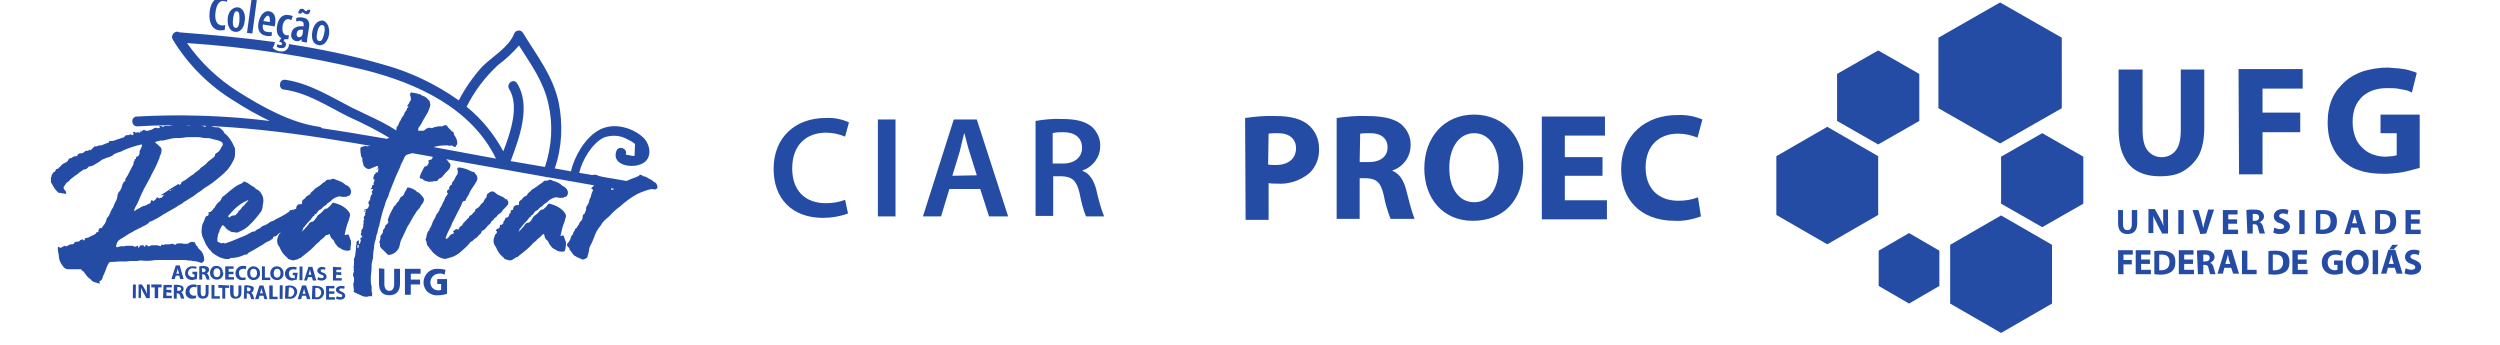 <?xml version="1.0" encoding="utf-8"?>
<!-- Generator: Adobe Illustrator 26.1.0, SVG Export Plug-In . SVG Version: 6.00 Build 0)  -->
<svg version="1.1" id="Camada_1" xmlns="http://www.w3.org/2000/svg" xmlns:xlink="http://www.w3.org/1999/xlink" x="0px" y="0px"
	 viewBox="0 0 510.6 70.4" style="enable-background:new 0 0 510.6 70.4;" xml:space="preserve">
<style type="text/css">
	.st0{fill:#254CA5;}
	.st1{fill-rule:evenodd;clip-rule:evenodd;fill:#254CA5;}
</style>
<path class="st0" d="M173.2,43.6c-1.6,0.6-3.4,0.9-5.1,0.9c-6.3,0-10.1-3.9-10.1-10c0-6.5,4.5-10.4,10.6-10.4
	c1.6-0.1,3.3,0.2,4.8,0.9l-0.8,2.9c-1.2-0.5-2.5-0.8-3.9-0.8c-4,0-6.9,2.5-6.9,7.3c0,4.4,2.5,7.1,6.9,7.1c1.3,0,2.7-0.2,3.9-0.7
	L173.2,43.6z"/>
<path class="st0" d="M182.9,24.4v19.8h-3.6V24.4H182.9z"/>
<path class="st0" d="M193.9,38.6l-1.7,5.6h-3.7l6.3-19.8h4.7l6.4,19.8h-3.9l-1.8-5.6H193.9z M199.5,35.8L198,31
	c-0.4-1.2-0.7-2.6-1-3.7h-0.1c-0.3,1.1-0.6,2.5-0.9,3.7l-1.5,4.9L199.5,35.8z"/>
<path class="st0" d="M211.5,24.7c1.8-0.3,3.6-0.5,5.4-0.4c2.9,0,4.8,0.5,6.1,1.6c1.1,1,1.8,2.5,1.7,4c0,2.2-1.5,4.2-3.6,4.9v0.1
	c1.4,0.5,2.3,1.9,2.8,3.8c0.4,1.9,0.9,3.7,1.6,5.5h-3.7c-0.6-1.5-1-3.1-1.3-4.7c-0.6-2.6-1.5-3.4-3.6-3.5h-1.8v8.1h-3.6L211.5,24.7z
	 M215,33.4h2.1c2.4,0,3.9-1.3,3.9-3.2c0-2.1-1.5-3.2-3.8-3.2c-0.8,0-1.5,0-2.2,0.2L215,33.4z"/>
<path class="st0" d="M254.3,24.1c2.1-0.3,4.3-0.5,6.4-0.4c2.9,0,5,0.6,6.4,1.7c1.5,1.2,2.3,3,2.3,4.9c0.1,1.9-0.6,3.7-1.9,5
	c-1.9,1.6-4.3,2.4-6.8,2.2c-0.5,0-1.1,0-1.6-0.1v7.5h-4.7L254.3,24.1z M259,33.6c0.5,0.1,1.1,0.1,1.6,0.1c2.5,0,4.1-1.3,4.1-3.4
	c0-1.9-1.3-3.1-3.7-3.1c-0.6,0-1.3,0-1.9,0.1L259,33.6z"/>
<path class="st0" d="M273,24.1c2.1-0.3,4.2-0.5,6.3-0.4c3.1,0,5.3,0.5,6.8,1.6c1.3,1.1,2.1,2.7,2,4.4c0,2.3-1.5,4.4-3.7,5.1v0.1
	c1.5,0.6,2.3,2,2.8,3.9c0.5,2,1,4,1.7,5.9H284c-0.6-1.6-1.1-3.2-1.4-4.9c-0.6-2.6-1.5-3.3-3.5-3.4h-1.4v8.3H273V24.1z M277.7,33.1
	h1.9c2.4,0,3.8-1.2,3.8-3s-1.3-2.9-3.5-2.9c-0.7,0-1.4,0-2.1,0.1L277.7,33.1z"/>
<path class="st0" d="M311.1,34.1c0,6.9-4.1,11-10.3,11s-9.9-4.7-9.9-10.7c0-6.3,4-11,10.2-11C307.6,23.5,311.1,28.3,311.1,34.1z
	 M296,34.3c0,4.1,1.9,7,5.1,7s5-3,5-7.1c0-3.8-1.8-7-5-7S296,30.3,296,34.3L296,34.3z"/>
<path class="st0" d="M327.3,35.9h-7.7v5h8.6v3.9h-13.3v-21h12.9v3.9h-8.2v4.4h7.7V35.9z"/>
<path class="st0" d="M347.4,44.2c-1.7,0.6-3.5,1-5.3,0.9c-7.2,0-11-4.5-11-10.5c0-7.1,5.1-11.1,11.4-11.1c1.8-0.1,3.5,0.2,5.2,0.9
	l-1,3.7c-1.3-0.5-2.6-0.8-4-0.8c-3.7,0-6.6,2.3-6.6,6.9c0,4.2,2.5,6.8,6.7,6.8c1.4,0,2.7-0.2,4-0.7L347.4,44.2z"/>
<path class="st0" d="M20.4,57.9h-0.2l-0.6-0.2c-0.3,0-0.5-0.2-0.8-0.3c-0.1-0.2-0.3-0.4-0.5-0.5c-0.4-0.3-0.7-0.7-1-1.1
	c-0.1-0.2-0.2-0.3-0.3-0.4c-0.1,0-0.2-0.1-0.3-0.2c0-0.1-0.1-0.2-0.2-0.2c-0.2,0-0.3,0-0.5,0c-0.2,0-0.3,0-0.5,0c-0.1,0-0.2,0-0.3,0
	c-0.1,0-0.1,0-0.2,0c-0.2,0-0.5,0-1,0c-0.5,0-0.9-0.2-1.2-0.7c-0.5-0.6-0.8-1.4-0.8-2.2c-0.1-0.5-0.2-1-0.2-1.5l0.1-0.2l0,0
	c0.1,0,0.2,0,0.2,0.1c0.1,0.1,0.2,0.1,0.2,0.1c0.2,0,0.4-0.1,0.5-0.2c0.2-0.1,0.4-0.2,0.6-0.3c-0.1,0-0.1,0.1-0.1,0.2h0.1
	c0.2,0,0.4-0.1,0.6-0.2c0.1-0.1,0.3-0.2,0.5-0.2c0,0,0.1,0,0.1,0h0.1c0.2,0,0.4-0.1,0.5-0.3c0-0.1,0.1-0.2,0.1-0.2c0,0,0.1,0,0.1,0
	c0,0,0.1,0,0.1,0c0.1,0,0.3,0,0.4-0.1c0.1,0.1,0.3,0,0.4-0.1c0-0.1,0.1-0.2,0.2-0.2c0.1,0,0.2-0.1,0.3-0.1c0.1,0,0.2,0,0.2,0.1
	c0,0.1,0.1,0.1,0.2,0.1c0,0,0.1-0.1,0.1-0.1c0-0.3,0.1-0.4,0.3-0.4c0.4,0,0.7-0.2,1-0.4c0.4-0.1,0.7-0.3,1-0.5c0,0,0-0.1,0-0.1
	s0.1-0.2,0.3-0.2c0.1,0,0.1,0,0.2,0c0,0,0-0.1,0-0.1v-0.2c0.1-0.3,0.2-0.5,0.3-0.5c0.1,0,0.1,0,0.2,0c0.2,0,0.3-0.1,0.3-0.2
	c0-0.1,0.1-0.2,0.2-0.3c0.1-0.1,0.2-0.3,0.3-0.4c0.2-0.3,0.3-0.6,0.4-1c0-0.1,0-0.2,0.1-0.2c0.2-0.2,0.4-0.5,0.5-0.8
	c0.3-0.7,0.5-1.1,0.6-1.2c0.1-0.1,0.2-0.3,0.2-0.4c0.1-0.3,0.2-0.5,0.3-0.7c0.1-0.2,0.2-0.4,0.3-0.6c0-0.1,0.1-0.2,0.1-0.3
	C24,40.1,24,40,24,39.8c0.1-0.3,0.2-0.6,0.5-0.8c0.1-0.2,0.2-0.4,0.3-0.6c0-0.1,0.1-0.3,0.1-0.4c0.1-0.1,0.1-0.2,0.1-0.3
	c0-0.1,0-0.2,0.1-0.2c0.1,0,0.1-0.1,0.1-0.2c0-0.1,0.1-0.2,0.2-0.2c0.1,0,0.2-0.1,0.2-0.2v-0.2c0-0.1,0-0.2,0.1-0.3
	c0.3-0.4,0.5-0.8,0.7-1.2c0.2-0.4,0.4-0.8,0.6-1.2c0.2-0.2,0.3-0.5,0.3-0.8l0-0.1c0,0,0-0.1,0-0.1c0.2-0.1,0.2-0.2,0.2-0.3l0-0.1
	c0,0,0-0.1,0.1-0.1s0.2-0.1,0.2-0.2s0-0.1,0-0.1c0,0,0-0.1,0-0.1c0-0.1,0-0.1,0.1-0.1c0,0,0.1,0,0.1,0c0.3-0.1,0.5-0.4,0.5-0.8v-0.2
	c0-0.2,0.1-0.3,0.2-0.5c0.1-0.2,0.2-0.5,0.3-0.7l0-0.2c0,0,0-0.1-0.1-0.1c-1.3,0.3-2.6,0.7-3.9,1.3c-0.1,0.1-0.2,0.1-0.4,0.2
	c-0.4,0.1-0.7,0.2-1.1,0.4c-0.1,0-0.3,0.1-0.3,0.2c0,0-0.1,0-0.1,0.1c-0.1,0-0.1,0.1-0.2,0.1c-0.3,0.2-0.7,0.3-1,0.4
	c-0.1,0-0.2,0.1-0.3,0.1l-0.2,0.1c-0.3,0.1-0.6,0.2-0.8,0.4c-0.5,0.4-1.1,0.7-1.6,1c-0.1,0-0.2,0.1-0.3,0.1
	c-0.1,0.1-0.3,0.1-0.5,0.1c-0.1,0-0.2,0.1-0.2,0.2c-0.2,0.2-0.4,0.4-0.7,0.4c-0.2,0-0.4,0.1-0.6,0.3c-0.3,0.2-0.6,0.4-0.8,0.6
	c-0.6,0.4-1.1,0.8-1.6,1.2c-0.1,0.2-0.3,0.4-0.5,0.5c-0.2,0.1-0.3,0.2-0.4,0.4c-0.1,0.1-0.1,0.3-0.3,0.4c-0.1,0.1-0.1,0.2-0.1,0.3
	c0,0.2,0.1,0.4,0.2,0.5c0.2,0.1,0.2,0.3,0.3,0.5c0,0.1,0,0.1,0,0.2v0.1c0,0-0.1,0-0.2,0l-0.4-0.1c-0.2,0-0.3,0-0.5-0.1L12,39.4
	c-0.5-0.4-0.9-0.9-1.2-1.5l-0.4-0.7c0-0.3,0-0.6,0-0.8c0-0.1,0-0.2,0.1-0.3c0-0.1,0-0.3,0.1-0.4c0.2-0.4,0.4-0.6,0.5-0.6
	c0.2-0.1,0.3-0.3,0.3-0.5c0.1-0.1,0.2-0.1,0.3-0.1c0.1,0,0.2-0.1,0.3-0.2c0.1-0.1,0.1-0.1,0.2-0.2c0.1-0.1,0.2-0.2,0.3-0.3
	c0.2-0.2,0.4-0.4,0.7-0.5c0.2-0.1,0.4-0.2,0.5-0.3c0.1-0.1,0.1-0.1,0.2-0.2l0-0.1c0.1-0.2,0.3-0.4,0.5-0.4c0.1,0,0.2,0,0.3-0.1
	c0.2-0.2,0.5-0.3,0.8-0.3c0.2,0,0.3,0,0.3-0.1v-0.1H16l0,0h-0.2c0.1-0.2,0.3-0.3,0.5-0.4c0,0,0.1,0,0.1,0c0,0,0.1,0,0.1,0
	c0,0,0.1,0,0.1,0c0.1,0,0.2,0,0.2,0c0.2-0.1,0.5-0.3,0.7-0.5l0.1,0c0.1,0,0.1,0,0.2,0H18c0,0,0.1,0,0.1-0.1s0-0.1,0.1-0.1
	c0,0,0.1,0,0.1,0c0.1,0,0.1,0.1,0.1,0.1c0.1,0,0.2-0.1,0.3-0.2c0.1-0.1,0.2-0.2,0.3-0.3c0.1-0.1,0.2-0.2,0.3-0.3c0.1,0,0.1,0,0.2,0
	c0,0,0.1,0,0.1,0c0,0,0.1,0,0.1,0c0.1,0,0.2-0.1,0.3-0.1c0.1-0.1,0.3-0.1,0.4-0.1h0.1c0.1,0,0.2,0,0.2,0c0.5-0.2,0.9-0.4,1.5-0.6
	c0.1,0,0.1-0.1,0.1-0.2s0-0.1,0-0.1h0.1h0.1c0.1,0,0.1,0,0.2,0h0.1c0.4,0,0.8-0.2,1.1-0.3c0.4-0.1,0.8-0.3,1.2-0.4
	c0.2,0,0.3-0.1,0.4-0.3c0.1-0.1,0.2-0.2,0.4-0.2H26c0.2,0,0.4,0,0.5-0.1c0,0,0.1-0.1,0.2-0.1h0l0.1,0.1c0,0,0.1,0.1,0.1,0.1
	c0.1,0,0.2,0,0.3-0.1c0.1-0.1,0.1-0.1,0.1-0.1c0-0.1,0-0.1-0.1-0.2c0,0-0.1,0-0.1-0.1l0.3-0.2c0,0,0.1,0,0.1,0l0,0
	c0,0,0,0.1,0.1,0.1c0,0.1,0.1,0.1,0.2,0.1c0.1,0,0.2-0.1,0.3-0.1c0.1,0,0.2,0,0.3,0.1c0.2,0,0.3-0.1,0.3-0.3v-0.1l0,0h0.1
	c0,0,0,0,0,0c0,0,0,0.1,0,0.1l0.1,0.1l0.1-0.1c0-0.1,0.1-0.1,0.2-0.2c0.1,0,0.1-0.1,0.2-0.1c0.1,0,0.1,0,0.2,0.1
	c0.1,0,0.1,0.1,0.2,0.1H30h0.2c0.1,0,0.2,0,0.3-0.1c0.1,0,0.3-0.1,0.4-0.1c0.1,0,0.2-0.1,0.4-0.2c0.1-0.1,0.3-0.2,0.5-0.2
	c0,0,0.1,0,0.1,0h0.1c0.1,0,0.2,0.1,0.2,0.1c0.1,0,0.2,0,0.2-0.1c0.2,0,0.3,0,0.3-0.1c0,0,0-0.1-0.1-0.1c0,0-0.1-0.1-0.1-0.1
	l0.1-0.1h0.1l0.4,0.1c0,0.1,0.1,0.1,0.2,0.1c0.1,0,0.1,0,0.2-0.1c0.1-0.1,0.3-0.1,0.4-0.1c0.1,0,0.1,0,0.2,0c0,0,0.1,0,0.1,0h0.3
	c0,0,0.1,0,0.1,0c0.1,0,0.2-0.1,0.4-0.1c0.1,0,0.2,0,0.3-0.1c0.1,0,0.1-0.1,0.2-0.1c0,0,0.1,0,0.1,0c0.1,0,0.3,0.1,0.4,0
	c0.1,0,0.1,0,0.2,0s0.2-0.2,0.5-0.3l0,0c0.1,0,0.2,0,0.2,0.1c0,0.1,0.1,0.1,0.1,0.1c0.1,0,0.3-0.1,0.4,0c0.1,0,0.2,0,0.2,0.1
	c0.3,0.1,0.6,0.2,0.9,0.2c0.2,0,0.4,0,0.5-0.1c0.1-0.1,0.2-0.2,0.4-0.1h0.2c0.1,0,0.3,0,0.4,0c0.5,0,0.9,0.1,1.4,0.3
	c0,0,0.1,0.1,0.2,0.1c0.1,0.1,0.1,0.1,0.2,0.1l0.1,0l0.1-0.1c0,0,0.1,0,0.1-0.1h0.1c0,0,0.1,0,0.1,0h0.1h0.1h0.1c0,0,0.1,0,0.1,0
	c0.1,0,0.1,0,0.2,0c0,0,0.1-0.1,0.1-0.1l0,0c0.2,0.2,0.4,0.3,0.7,0.3c0.1,0.1,0.3,0.1,0.5,0.1l0.3,0c0.1,0,0.2,0,0.3,0.1
	c0.4,0.2,0.8,0.6,1,1c0,0.1,0.1,0.2,0.2,0.2c0.8,0.7,1.4,1.6,1.8,2.6c0,0.1,0.1,0.2,0.1,0.3C48,30,48,30.3,48,30.7v0.7
	c0,0.5-0.1,1-0.4,1.5c-0.3,0.6-0.6,1.1-1,1.6c-0.2,0.2-0.3,0.4-0.5,0.5c-0.2,0.3-0.5,0.5-0.7,0.7c-0.2,0.2-0.4,0.3-0.6,0.5
	c-0.8,0.7-1.7,1.4-2.7,2c-0.2,0.1-0.5,0.3-0.7,0.5l-0.7,0.5c-0.2,0.1-0.5,0.3-0.7,0.5l-0.7,0.5l-0.7,0.4c-0.3,0.2-0.7,0.5-1.1,0.7
	c-0.3,0.3-0.7,0.5-1.1,0.7l0,0c-0.2,0.2-0.9,0.6-2,1.2c-0.4,0.2-0.8,0.5-1.2,0.7c-0.7,0.5-1.5,0.9-2.3,1.3c-0.2,0-0.4,0.1-0.5,0.3
	l0,0c-0.3,0.3-0.7,0.5-1.1,0.7c-0.2,0.1-0.3,0.1-0.4,0.2c-0.1,0.1-0.3,0.2-0.4,0.2c-0.2,0.1-0.3,0.1-0.4,0.2
	c-0.2,0.1-0.4,0.2-0.6,0.3c-0.1,0-0.2,0.1-0.2,0.1c-0.1,0.1-0.2,0.2-0.3,0.2c-0.4,0.2-0.8,0.4-1.2,0.7c-0.5,0.3-0.9,0.6-1.3,0.8
	c-0.5,0.3-0.7,0.8-0.8,1.4c0,0.1,0.1,0.2,0.2,0.2c0,0,0,0,0,0c0.2-0.1,0.5-0.1,0.7-0.2h0.5c0.2,0,0.4,0,0.6-0.1c0.1,0,0.1,0,0.2,0
	h0.4h0.2c0,0,0.1,0,0.1,0c0.1,0,0.2,0,0.3,0c0.1,0,0.3,0,0.4,0.1c0.1,0.1,0.2,0.1,0.2,0.1h0.1c0.2-0.1,0.3-0.1,0.5-0.2
	c0.1,0,0.1,0,0.1,0.1v0.1c0,0.1,0,0.2,0.1,0.2c0.1-0.1,0.2-0.2,0.3-0.4c0.1,0,0.1-0.1,0.2-0.1c0.1,0,0.2,0,0.2,0h0.1
	c0.2,0,0.4,0.1,0.4,0.3c0,0,0,0,0.1,0c0.1,0,0.1-0.1,0.1-0.2c0-0.1,0-0.2,0.1-0.2l0.2,0.1c0,0,0,0,0.1,0s0,0,0,0.1
	c0.1,0.1,0.2,0.1,0.3,0.1c0.1,0,0.2,0,0.3-0.1c0.1-0.1,0.2-0.1,0.4-0.1c0.1,0,0.2,0,0.3,0c0.1,0,0.2,0,0.3,0c0.1,0,0.2,0,0.4,0
	c0.3,0.1,0.5,0.1,0.8,0.2c0,0,0,0,0-0.1s0-0.1,0-0.1h0c0,0,0-0.1,0-0.1h0.5c0,0,0,0,0.1,0c0.1-0.1,0.2-0.1,0.4-0.1
	c0.1,0,0.2,0,0.4,0c0.1,0,0.1,0,0.2,0c0,0,0.1,0,0.1,0h0.1c0.1-0.1,0.3-0.1,0.5-0.1c0.2,0,0.4,0.1,0.5,0.2c0,0,0.1,0,0.1,0
	s0.1,0,0.1-0.1l0,0l0.1-0.1c0.3-0.1,0.6-0.1,0.9-0.1c0.2,0,0.4,0,0.6,0.1c0.2,0,0.3,0,0.5,0c0.2,0,0.4,0,0.5-0.1
	c0.1-0.1,0.2-0.2,0.3-0.2l0.3-0.1c0.1,0,0.1,0,0.2,0c0.2,0,0.3,0.1,0.5,0.1c0.1,0.1,0.1,0.2,0.1,0.3c0.1,0.2,0.2,0.4,0.4,0.5
	c0.1,0.3,0.3,0.5,0.5,0.7c0.6,0.5,0.9,1.3,0.9,2c0,0.2-0.1,0.4-0.2,0.5c-0.1,0.1-0.3,0.2-0.4,0.2l-0.3-0.1c-0.5-0.2-1-0.3-1.5-0.3
	c-0.3-0.1-0.6-0.1-0.9-0.1c-0.3-0.1-0.7-0.1-1-0.1c-1.4,0-2.3,0-2.6,0h-0.4c-0.2,0-0.3,0-0.5,0c-0.4,0-0.9,0-1.3,0
	c-0.5,0-1,0-1.5,0.1c-0.7,0.1-1.5,0.1-2.2,0c-0.3,0-0.5,0-0.8,0.1c-0.3,0-0.6,0-0.9,0c-0.4,0-0.9,0-1.3,0.1c-0.1,0-0.4,0-0.8,0
	c-0.3,0-0.5,0-0.8,0c-0.1,0-0.7,0.1-1.7,0.1c-0.4,0-0.7,0.7-1.1,1.9c-0.2,0.5-0.5,1-0.6,1.5c-0.1,0.3-0.4,0.5-0.6,0.5 M27.5,43
	c0.2,0,0.3-0.1,0.4-0.2c0.1-0.1,0.3-0.2,0.4-0.2c0.2-0.1,0.5-0.3,0.7-0.4c0.2-0.1,0.4-0.2,0.6-0.2c0.2,0,0.3-0.1,0.4-0.2
	c0.1-0.1,0.2-0.1,0.3-0.1c0.2-0.1,0.4-0.2,0.5-0.4c0-0.1,0-0.1,0-0.2c0-0.1,0.1-0.2,0.2-0.2c0,0,0,0,0.1,0c0.1,0,0.1,0.1,0.1,0.1
	c0,0.1,0.1,0.1,0.1,0.1c0.2-0.1,0.4-0.3,0.6-0.5v-0.1l0.1-0.1v0l0,0l0.1-0.1c0,0,0,0,0,0c0.1,0,0.1,0,0.2,0.1c0.1,0,0.1,0.1,0.2,0.1
	h0.1l0.1-0.1c0.1,0,0.2,0,0.2,0c0.1,0,0.2,0,0.2-0.1c0-0.1,0.1-0.2,0.2-0.2c0,0,0.1-0.1,0.1-0.2v-0.1h-0.1L33,39.9h-0.1v-0.1
	c0.2-0.1,0.3-0.2,0.5-0.3c0.2-0.1,0.3-0.2,0.5-0.3c0.5-0.4,1-0.7,1.5-1c0.3-0.2,0.7-0.4,1-0.6c0,0,0,0,0.1,0h0.1
	c0,0.1,0,0.1-0.1,0.2c0,0,0.1,0,0.1,0c0,0,0.1,0,0.1-0.1l0.2-0.1c0,0,0.1,0,0.1-0.1c0,0,0-0.1,0-0.1c0,0,0-0.1,0-0.1
	c0.2-0.2,0.5-0.4,0.8-0.5c0.4-0.3,0.8-0.6,1.2-0.9c0.3-0.2,0.6-0.3,0.8-0.6c0.6-0.4,1-0.7,1-0.8c0.1-0.1,0.2-0.2,0.3-0.3
	c0.5-0.3,1-0.7,1.4-1.2c0.1-0.1,0.3-0.2,0.4-0.3c0.7-0.5,1-0.8,1-0.9v-0.2c0.1-0.2,0.2-0.3,0.4-0.4c0.2-0.1,0.3-0.2,0.4-0.3
	c0.2-0.2,0.3-0.4,0.4-0.6c0.1-0.2,0.2-0.4,0.3-0.5l0,0c0.1-0.1,0.1-0.2,0.1-0.3v-0.1c0-0.4-0.6-0.7-1.7-0.9
	c-0.2-0.1-0.5-0.1-0.7-0.2c-0.3-0.1-0.7-0.1-1-0.1c-0.1,0-0.3,0-0.4,0c-0.4-0.1-0.9-0.2-1.4-0.2c-1.5,0-2.4,0-2.7,0.1
	c-0.3,0-0.6,0.1-0.9,0.1c-0.1,0-0.1,0-0.2,0c-0.1,0-0.3,0-0.4,0c-0.1,0-0.2,0-0.3,0c0,0-0.1,0-0.1,0c-0.1,0-0.8,0.1-2,0.4
	c-0.2,0.1-0.5,0.1-0.7,0.1c-0.2,0-0.4,0-0.6,0.1c-0.3,0.1-0.5,0.1-0.7,0.2c0,0.1,0,0.1,0.1,0.2c0.3,0.2,0.6,0.5,0.9,0.8
	c0.2,0.1,0.3,0.4,0.3,0.6c0,0.4-0.1,0.8-0.3,1.2c-0.1,0.1-0.1,0.3-0.1,0.4c-0.4,1-0.8,1.9-1.3,2.8c-0.3,0.5-0.4,0.8-0.5,1L30,37.5
	c-0.7,1.2-1.2,2.3-1.6,3.3c-0.2,0.5-0.4,0.9-0.7,1.4c-0.1,0.2-0.2,0.4-0.3,0.7l0,0c0,0.2,0.1,0.2,0.3,0.2 M34.7,39
	c0.1,0,0.2-0.1,0.2-0.1v-0.1c-0.1,0-0.2,0-0.3,0.1C34.7,39,34.7,39,34.7,39 M35.2,38.7c0.1,0,0.2,0,0.2-0.1h-0.1c0,0,0,0,0,0
	C35.2,38.6,35.2,38.6,35.2,38.7L35.2,38.7 M40.4,25.3L40.4,25.3C40.4,25.2,40.4,25.2,40.4,25.3c-0.2-0.1-0.4-0.1-0.5-0.1l-0.4,0h0
	c0,0,0,0.1,0,0.1L40.4,25.3"/>
<path class="st0" d="M46.8,52.9h-0.7c-0.6-0.1-1.2-0.3-1.7-0.6L43.9,52c-0.3-0.2-0.6-0.4-0.8-0.7c0-0.1-0.1-0.2-0.2-0.2
	c-0.2-0.2-0.4-0.5-0.6-0.8c0,0,0-0.1-0.1-0.1c0-0.1-0.1-0.1-0.1-0.2c0-0.1-0.1-0.1-0.1-0.2l-0.7-1.6c-0.1-0.5-0.2-0.9-0.1-1.4
	c0-0.5,0.1-1,0.4-1.5c0.1-0.2,0.2-0.5,0.3-0.8c0.1-0.2,0.2-0.4,0.4-0.4c0.2,0,0.3-0.2,0.3-0.3c0-0.1,0-0.3,0-0.4
	c0-0.1,0.1-0.1,0.4-0.1c0.2-0.2,0.3-0.3,0.5-0.5c0-0.1,0.1-0.2,0.1-0.2c0.2-0.1,0.3-0.3,0.4-0.5c0.2-0.4,0.5-0.7,0.9-1
	c0.1-0.1,0.2-0.3,0.3-0.4c0-0.2,0.2-0.5,0.4-0.6c0.4-0.3,0.8-0.6,1.2-1c0.3-0.2,0.6-0.5,0.9-0.7c0.5-0.4,1-0.7,1.6-0.9
	c0.1-0.1,0.3-0.2,0.4-0.3l-0.1-0.1l0,0h0.1h0.1c0.1,0,0.3,0,0.4,0.1c0.3,0.1,0.5,0.2,0.7,0.4c0.2,0.1,0.4,0.3,0.6,0.4
	c0.3,0.1,0.5,0.3,0.7,0.5c0.1,0.1,0.2,0.2,0.3,0.2c0.4,0.2,0.7,0.5,0.9,0.9c0.3,0.4,0.4,0.9,0.4,1.5c0,0.1-0.1,0.6-0.2,1.4
	c-0.1,0.4-0.2,0.7-0.5,1c-0.4,0.6-0.9,1.1-1.3,1.6c-0.2,0.2-0.4,0.4-0.6,0.6c-0.7,0.8-1.5,1.3-2.5,1.7c-0.1,0.1-0.3,0.1-0.5,0.1
	l-0.5-0.1c-0.2,0-0.4,0-0.6-0.1c-0.1-0.1-0.2-0.2-0.3-0.2c-0.1,0-0.2-0.1-0.3-0.2c-0.2-0.1-0.4-0.3-0.5-0.5
	c-0.1-0.1-0.2-0.2-0.3-0.3c-0.1,0-0.1-0.1-0.2-0.1c-0.1,0-0.3,0.3-0.5,0.7c-0.1,0.2-0.2,0.4-0.2,0.6c0,0,0,0.1,0,0.1
	c-0.2,0.1-0.3,0.6-0.4,1.4v0.3c0,0.2,0.1,0.4,0.3,0.4c0.1,0,0.2,0,0.3,0.1c0.1,0.1,0.2,0.1,0.2,0.1c0.1,0,0.3-0.1,0.4-0.1
	c0.1,0,0.2,0.1,0.3,0.1c0.1,0,0.3,0,0.4-0.1c0.7-0.2,1.4-0.5,2.1-0.8l0.7-0.3c0.1,0,0.2-0.1,0.3-0.1c0.2-0.1,0.5-0.2,0.7-0.3
	c0.2-0.1,0.5-0.2,0.7-0.4l0.3-0.1c0.2-0.2,0.4-0.3,0.7-0.3c0.1,0,0.2,0,0.3-0.1c0.2-0.2,0.5-0.4,0.8-0.5c0.2-0.1,0.3-0.1,0.4-0.3
	c0.2-0.2,0.5-0.3,0.8-0.4l0.4-0.2c0.1,0,0.1-0.1,0.2-0.1c0.3-0.3,0.7-0.5,1.1-0.6c0.2-0.1,0.4-0.2,0.5-0.3l1-0.5
	c0.3-0.2,0.6-0.3,0.9-0.5c0.2-0.1,0.4-0.3,0.6-0.4c0.2-0.1,0.3-0.2,0.4-0.4c0.1-0.1,0.2-0.1,0.3-0.1c0.1,0,0.2,0,0.3-0.1
	c0.1,0,0.2,0,0.2,0.1c0,0.2,0.1,0.4,0.2,0.6c0,0.1,0.1,0.2,0.1,0.3c0,0.1,0,0.2-0.1,0.3c-0.1,0.1-0.1,0.2-0.2,0.4v0.2
	c0,0.1,0,0.2-0.1,0.3c-0.1,0.1-0.1,0.2-0.1,0.3c-0.1,0.3-0.4,0.5-0.7,0.7c-0.3,0.2-0.5,0.4-0.5,0.7l-0.1,0.1l0,0l-0.2-0.1l0,0
	c-0.1,0.2-0.2,0.3-0.4,0.4c-0.1,0.1-0.3,0.2-0.4,0.3c-0.3,0.1-0.5,0.3-0.8,0.5c-0.1,0.2-0.4,0.4-0.6,0.4c-0.2,0-0.3,0.1-0.4,0.4
	c0,0.1-0.1,0.2-0.2,0.2c-0.1,0-0.2,0.1-0.2,0.1c-0.1,0.1-0.2,0.2-0.3,0.2c-0.5,0.2-1,0.5-1.4,0.8c-0.6,0.4-1.4,0.8-2.4,1.4
	c-0.3,0.1-0.5,0.3-0.7,0.5c0,0,0,0.1-0.1,0.1h-0.1c-0.2,0-0.4,0-0.5,0.1c-0.9,0.4-1.8,0.6-2.7,0.6 M46.8,44.4c0.1,0,0.2,0,0.2-0.1
	c0.2-0.2,0.5-0.3,0.8-0.3c0.2,0,0.4-0.1,0.5-0.3c0.1-0.1,0.2-0.2,0.2-0.2c0.1-0.1,0.2-0.2,0.2-0.3v-0.1c0,0,0-0.1,0.1-0.1h0.1
	c0.2-0.2,0.4-0.4,0.5-0.6c0-0.1,0.1-0.2,0.2-0.2c0.1-0.1,0.2-0.2,0.3-0.3c0.2-0.3,0.5-0.6,0.8-0.9v0c0-0.1,0-0.1-0.1-0.1
	c-0.7,0.3-1.4,0.7-2,1.2c-0.3,0.2-0.6,0.5-0.9,0.8c-0.4,0.4-0.7,0.8-1.1,1.2v0.1L46.8,44.4z"/>
<path class="st0" d="M60,53.2c-0.2,0-0.3-0.1-0.5-0.1c-0.2-0.1-0.4-0.1-0.6-0.2c-0.1,0-0.1,0-0.1-0.1c-0.1-0.2-0.3-0.3-0.4-0.4
	c-0.6-0.5-1-1.2-1.3-1.9c-0.3-0.4-0.5-0.8-0.5-1.3c0-0.5,0.2-0.9,0.4-1.4l0,0c0,0,0,0,0.1,0c0.1-0.1,0.2-0.3,0.2-0.5
	c0,0,0-0.1-0.1-0.1s-0.1,0-0.1-0.1c0-0.1,0-0.2,0.1-0.2c0-0.1,0.1-0.2,0.3-0.2s0.3-0.2,0.4-0.4l0-0.1v-0.4c0,0,0.1-0.1,0.1-0.1
	c0,0,0,0,0,0h0.3c0,0,0-0.1,0-0.1c0,0,0.1-0.1,0.1-0.1c0.1,0,0.1-0.1,0.1-0.2c0-0.2,0.1-0.4,0.3-0.6c0-0.1,0.1-0.2,0.1-0.2
	c0-0.1,0-0.2,0-0.2c0.2,0,0.4-0.1,0.6-0.2l0.2-0.4v-0.2c0,0,0-0.1,0.1-0.1c0.1,0,0.1,0,0.2-0.1c0-0.1,0-0.2,0-0.3v-0.1l0,0
	c0-0.1,0.1-0.2,0.3-0.2c0.1,0,0.2-0.1,0.2-0.1c0-0.2,0-0.3,0.1-0.5c0.2-0.3,0.4-0.4,0.6-0.4c0,0,0.1,0,0.2,0h0.1
	c0.1,0,0.2-0.1,0.2-0.2v-0.3c0-0.2,0.1-0.3,0.2-0.4c0.1-0.1,0.3-0.2,0.4-0.3c0.2-0.4,0.6-0.6,1-0.8c0.1,0,0.1-0.1,0.1-0.1v-0.1
	c0-0.1,0.2-0.3,0.6-0.6l0.2-0.2c0-0.1,0.1-0.2,0.2-0.2c0.5-0.3,1.1-0.7,1.5-1.1c0.2-0.1,0.4-0.3,0.6-0.4c0.1-0.2,0.3-0.3,0.5-0.3
	h0.2c0.2,0,0.3,0,0.5-0.1c0.1,0,0.2-0.1,0.3-0.1c0.2,0,0.4,0.1,0.6,0.2c0.1,0.1,0.2,0.1,0.3,0.1c0.5,0.2,1.1,0.4,1.5,0.8
	c0.1,0.1,0.2,0.2,0.3,0.2c0.6,0.2,1,0.8,1,1.4c0,0.2-0.1,0.4-0.2,0.6c-0.1,0.1-0.2,0.2-0.3,0.2c-0.1,0-0.2,0-0.3,0.1
	c-0.1,0.1-0.2,0.1-0.3,0.1h-0.1l-0.5,0c-0.2,0-0.3,0-0.5-0.1h-0.1c0,0-0.1,0-0.1,0c-0.6,0.1-1.2,0.4-1.6,0.8
	c-0.1,0.2-0.3,0.3-0.5,0.4c-0.1,0.1-0.2,0.2-0.3,0.2c-0.1,0.2-0.3,0.4-0.5,0.5c-0.3,0.1-0.5,0.4-0.7,0.6c-0.1,0.1-0.2,0.2-0.3,0.2
	c-0.3,0.1-0.5,0.4-0.7,0.7c-0.1,0.1-0.1,0.2-0.2,0.2c-0.1,0-0.1,0.1-0.2,0.1c-0.1,0-0.1,0.1-0.1,0.3c-0.2,0-0.3,0.1-0.4,0.3
	l-0.1,0.1c-0.1,0.1-0.1,0.2-0.2,0.3c-0.1,0.1-0.2,0.2-0.3,0.3c-0.4,0.4-0.8,0.9-1.1,1.3c-0.2,0.1-0.2,0.2-0.2,0.3v0.1
	c0,0.1-0.1,0.2-0.2,0.3l-0.1,0.1l0,0l0,0l0,0h0.1c0.1-0.1,0.2-0.1,0.3-0.2c0.2-0.2,0.5-0.6,0.9-1c0,0,0.1-0.1,0.1-0.1
	c0-0.1,0.1-0.3,0.4-0.5c0.1-0.1,0.2-0.1,0.3-0.1c0.3,0,0.5-0.3,0.9-0.8c0.1-0.2,0.2-0.4,0.4-0.6c0.5-0.3,0.9-0.7,1.2-1.1
	c0.1-0.1,0.3-0.2,0.5-0.2h0.1c0.4-0.3,0.7-0.6,1-1c0-0.1,0.1-0.1,0.2-0.2c0.1,0,0.1,0,0.2,0c0.3,0.1,0.6,0.2,0.9,0.3
	c0.8,0.3,1.6,0.8,2.1,1.5c0.2,0.2,0.3,0.5,0.3,0.8c-0.1,0.4-0.2,0.7-0.3,1.1c-0.4,0.9-0.6,1.8-0.8,2.8c0,0,0,0,0.1,0.1h0.1
	c0.1,0,0.2-0.1,0.2-0.1h0.1c0,0,0.1,0,0.2,0h0.1c0.1,0.3,0.2,0.5,0.3,0.8c0,0.1,0,0.2,0.1,0.3c0.1,0.1,0.1,0.2,0.1,0.3v0.2
	c0,0.3,0,0.6-0.1,0.9c0,0.2,0,0.3,0,0.5c0,0.2-0.2,0.3-0.7,0.3c-0.5,0-1-0.2-1.4-0.5c-0.2-0.1-0.4-0.2-0.6-0.4
	c-0.1-0.2-0.2-0.3-0.3-0.4c-0.2-0.2-0.3-0.5-0.4-0.7c0-0.1-0.1-0.1-0.1-0.2c-0.4-0.2-0.6-0.6-0.7-1c0,0,0-0.1,0-0.1c0,0,0,0,0-0.1
	C66.9,48,66.8,48,66.7,48c-0.1,0-0.1,0.1-0.2,0.1c-0.3,0.4-0.7,0.7-1.1,1c-0.1,0.2-0.3,0.4-0.5,0.5c-0.1,0.1-0.4,0.3-0.7,0.7
	c-0.8,0.8-1.7,1.5-2.6,2.2l-0.2,0.2c-0.2,0-0.4,0.1-0.5,0.2c-0.2,0.1-0.5,0.2-0.8,0.2"/>
<path class="st0" d="M85.7,36.3c0.1,0.1,0.2,0.2,0.3,0.2h0.1h0.2v0.1c0.2,0.2,0.4,0.3,0.7,0.4c0.1,0,0.3,0,0.4,0.1
	c0.1,0,0.2,0.1,0.4,0h0.1l0.3,0l0.4-0.1h0.2h0.2c0.2,0,0.4-0.1,0.5-0.3c0.1-0.2,0.3-0.3,0.4-0.3c0.2-0.1,0.4-0.2,0.5-0.4
	c0.4-0.5,0.8-0.9,1.2-1.3c0.3-0.3,0.4-0.7,0.4-1.1c0-0.1-0.1-0.3-0.2-0.3l-0.2-0.2c-0.3-0.6-0.8-1-1.4-1.1c-0.1,0-0.2,0-0.3-0.1
	c-0.3-0.3-0.6-0.5-1-0.5l-0.3,0.1c-0.1,0-0.1,0-0.1,0v-0.1h-0.1l0,0c0,0.4,0,0.6,0,0.7c0,0,0,0.1-0.1,0.1c0,0,0,0,0,0.1l0,0
	c-0.1,0.1-0.1,0.2-0.2,0.3l0,0h-0.1c-0.1,0-0.3,0.1-0.4,0.1l-0.1,0.1c0,0.2,0,0.3,0.1,0.4c-0.2,0.5-0.4,0.8-0.8,0.8
	c-0.1,0-0.3,0.3-0.5,0.8c-0.3,0.5-0.5,1-0.6,1.5v0"/>
<path class="st0" d="M81.6,50.3c0-0.1,0-0.1,0-0.2c0.1-0.1,0.1-0.3,0.1-0.4c0.1-0.3,0.2-0.7,0.4-1l0.7-1.5c0.2-0.5,0.5-1.1,0.8-1.5
	c0.4-0.7,0.8-1.5,1.3-2.2c0.2-0.4,0.5-0.7,0.8-1c0.1-0.3,0.3-0.5,0.4-0.7c0.3-0.3,0.5-0.7,0.5-1.1c0-0.1-0.1-0.3-0.2-0.4
	c-0.2-0.3-0.5-0.6-0.8-0.9c-0.1-0.1-0.1-0.1-0.2-0.1l-0.2-0.1c-0.4-0.4-0.9-0.7-1.4-0.8c-0.1-0.1-0.2-0.1-0.3-0.1
	c-0.3,0-0.4,0-0.4,0.2c0,0.1-0.1,0.3-0.2,0.4c-0.1,0.1-0.1,0.2-0.2,0.3l-0.1,0.2c0,0.2-0.2,0.4-0.3,0.6h-0.1
	c-0.1,0.1-0.2,0.2-0.4,0.3c-0.1,0.3-0.3,0.5-0.4,0.8c-0.1,0.1-0.1,0.1-0.2,0.2l-0.2,0.2c-0.1,0.3-0.3,0.5-0.5,0.6
	c-0.5,0.9-1,1.8-1.3,2.8c0,0.1,0,0.2,0.1,0.2c0,0.2,0,0.4-0.1,0.5c-0.1,0.1-0.2,0.2-0.3,0.3c-0.1,0-0.2,0.1-0.2,0.2
	c0,0.3-0.2,0.6-0.4,0.8l-0.1,0.2v0.4c-0.1,0.1-0.1,0.2-0.2,0.3c-0.1,0.1-0.2,0.3-0.3,0.4v0.2c0,0.3,0,0.6-0.2,0.9c0,0.1,0,0.2,0,0.2
	c0,0.1,0,0.2,0.1,0.2v0.5v0c0,0.2,0.2,0.5,0.7,0.9c0.2,0.2,0.4,0.4,0.6,0.6c0.1,0.1,0.1,0.1,0.2,0.2c0.2,0.3,0.4,0.1,0.7,0.1
	c0.8-0.2,1.5-0.8,1.8-1.7c0,0,0-0.1,0-0.2"/>
<path class="st0" d="M90.9,52.9c-0.6-0.1-1.2-0.3-1.7-0.7c-0.3-0.2-0.7-0.5-0.9-0.8c-0.4-0.5-0.7-0.8-0.8-1
	c-0.3-0.3-0.4-0.7-0.4-1.1L86.9,49l0.2-0.6c0-0.5,0.2-0.9,0.4-1.3c0,0,0-0.1,0-0.1v0.2c0.1,0,0.2-0.1,0.2-0.3v-0.1
	c0.3-0.4,0.5-0.9,0.7-1.5c0-0.1,0.1-0.1,0.1-0.2c0.1-0.2,0.2-0.4,0.3-0.5c0-0.1,0-0.1,0.1-0.2c0.1-0.3,0.2-0.6,0.4-0.8
	c0.1-0.1,0.2-0.2,0.2-0.3c0.2-0.2,0.3-0.4,0.3-0.7c0.2-0.2,0.3-0.4,0.4-0.6c0.1-0.2,0.2-0.5,0.3-0.7c0.2-0.2,0.3-0.5,0.3-0.7
	c0.1,0,0.1-0.1,0.1-0.2c0.2-0.3,0.5-0.6,0.6-1l0,0h-0.2v-0.1V39l0.1-0.1c0-0.1,0.1-0.1,0.1-0.2c0.1,0,0.1,0,0.2,0
	c0.1,0,0.1,0,0.1-0.1c0-0.1-0.1-0.1-0.1-0.2c0-0.1,0-0.2,0.1-0.2c0.1-0.2,0.2-0.4,0.3-0.4s0.2-0.1,0.2-0.2c0-0.2,0-0.3,0.2-0.5
	c0.1-0.1,0.2-0.2,0.2-0.3c0.1-0.1,0.1-0.2,0.2-0.3l0.1-0.2v-0.1c0.1-0.1,0.1-0.2,0.2-0.3c0.2-0.2,0.3-0.5,0.3-0.7
	c0-0.2,0-0.4-0.1-0.5c0,0,0-0.1,0-0.1c0-0.3,0.1-0.4,0.4-0.4c0.9,0.1,1.7,0.4,2.5,0.8c0.1,0.1,0.3,0.1,0.4,0.1
	c0.1,0,0.2,0.1,0.2,0.1c0,0.1,0.1,0.2,0.2,0.3c0.3,0.3,0.4,0.6,0.4,1c0,0.2-0.1,0.4-0.2,0.6c-0.1,0.1-0.2,0.3-0.3,0.5
	c-0.5,0.7-1,1.4-1.3,2.2c-0.3,0.4-0.5,0.8-0.7,1.3L94.8,41c0,0,0,0,0,0c-0.3,0.2-0.5,0.4-0.5,0.7c-0.2,0.5-0.5,1-0.8,1.6l-0.8,1.6
	c-0.2,0.3-0.4,0.7-0.5,1.1l-0.8,1.6c-0.1,0.3-0.3,0.7-0.4,1c0.1,0.2,0.2,0.2,0.2,0.2l0.4-0.3c0.1-0.2,0.3-0.4,0.5-0.6
	c0.1,0,0.1-0.1,0.2-0.1h0.1c0.1,0,0.2-0.1,0.3-0.2c0-0.1,0-0.1-0.1-0.2c0,0-0.1-0.1-0.1-0.1c0.3-0.3,0.6-0.5,0.7-0.5
	c0.1,0,0.2,0,0.3,0.1c0.1,0,0.1,0,0.2-0.1c0-0.1,0.1-0.1,0.1-0.2c0,0,0-0.1,0-0.1l0.1-0.1c0.1-0.1,0.2-0.2,0.3-0.3h0.1
	c0,0,0.1,0,0.1-0.1c0.1-0.2,0.2-0.4,0.3-0.5c0.2-0.2,0.4-0.4,0.6-0.6c0.1-0.2,0.3-0.3,0.4-0.4c0.1-0.1,0.1-0.1,0.1-0.2
	c0-0.1,0.1-0.1,0.1-0.2c0.2-0.1,0.4-0.2,0.5-0.3c0.1-0.2,0.3-0.4,0.5-0.5c0.1-0.2,0.2-0.3,0.2-0.5c0-0.1,0-0.1,0.1-0.1l0,0
	c0.2-0.1,0.4-0.3,0.6-0.4c0.3-0.4,0.5-0.7,0.9-1c0.1-0.1,0.1-0.2,0.2-0.4c0-0.1,0.1-0.2,0.2-0.3l0.3-0.4v-0.1V40
	c0-0.2,0.1-0.4,0.3-0.5c0.2-0.2,0.4-0.3,0.7-0.4h0.1c0,0,0.1,0,0.1,0c0.2,0,0.4,0.1,0.6,0.3c0.3,0.3,0.7,0.5,1.2,0.7
	c0.3,0.1,0.6,0.3,0.8,0.5c0,0.1,0.1,0.1,0.2,0.1h0.1c0.1,0,0.1,0,0.1,0.1c0,0,0,0,0,0c0,0.1,0,0.1,0.1,0.2c0,0,0.1,0.1,0.1,0.1
	c0,0.1,0,0.1,0,0.2c0,0.1,0,0.2,0,0.4c-0.1,0.2-0.3,0.3-0.4,0.5c-0.1,0.1-0.2,0.2-0.3,0.3c-0.1,0.1-0.2,0.2-0.3,0.3
	c-0.1,0.1-0.2,0.2-0.2,0.3c-0.2,0.3-0.5,0.5-0.8,0.7c-0.1,0-0.1,0.1-0.2,0.2c-0.1,0.2-0.3,0.4-0.5,0.5c-0.1,0.1-0.2,0.1-0.2,0.2
	c-0.1,0.2-0.2,0.3-0.4,0.4c-0.1,0.1-0.3,0.3-0.3,0.5c0,0-0.1,0.1-0.1,0.1c-0.3,0.2-0.6,0.5-0.8,0.8c-0.2,0.2-0.3,0.4-0.5,0.5h-0.1
	c-0.2,0.1-0.4,0.3-0.4,0.5c0,0.1-0.1,0.1-0.1,0.2c-0.3,0.2-0.5,0.4-0.7,0.7c-0.1,0.1-0.2,0.2-0.3,0.2c-0.3,0.2-0.5,0.4-0.7,0.6
	c0,0.1-0.1,0.1-0.2,0.1c-0.2,0.1-0.3,0.2-0.4,0.4c-0.6,0.7-1.3,1.3-2,1.9c-0.5,0.4-1,0.7-1.6,0.9C91.9,52.6,91.4,52.8,90.9,52.9"/>
<path class="st0" d="M104.2,53.2c-0.2,0-0.3-0.1-0.5-0.1c-0.2-0.1-0.4-0.1-0.6-0.2c-0.1,0-0.1,0-0.1-0.1c-0.1-0.2-0.3-0.3-0.4-0.4
	c-0.6-0.5-1-1.2-1.3-1.9c-0.3-0.4-0.5-0.8-0.5-1.3c0-0.5,0.2-0.9,0.4-1.4l0,0c0,0,0.1,0,0.1,0c0.1-0.1,0.2-0.3,0.2-0.5
	c0,0,0-0.1-0.1-0.1s-0.1,0-0.1-0.1c0-0.1,0.1-0.1,0.1-0.2c0-0.1,0.1-0.2,0.3-0.2s0.3-0.2,0.4-0.4v-0.1V46c0,0,0.1-0.1,0.1-0.1
	c0,0,0,0,0.1,0h0.3c0,0,0-0.1,0-0.1c0-0.1,0.1-0.1,0.1-0.1c0.1,0,0.1-0.1,0.1-0.2c0-0.2,0.1-0.4,0.3-0.6c0-0.1,0.1-0.2,0.1-0.2
	c0-0.1,0-0.2,0-0.2c0.2,0,0.4-0.1,0.6-0.2l0.2-0.4v-0.2c0,0,0-0.1,0.1-0.1c0.1,0,0.1,0,0.2-0.1c0-0.1,0-0.2,0-0.3v-0.1l0,0
	c0-0.1,0.1-0.2,0.3-0.2c0.1,0,0.2-0.1,0.2-0.1c0-0.2,0-0.3,0.1-0.5c0.2-0.3,0.4-0.4,0.6-0.4c0,0,0.1,0,0.2,0h0.1
	c0.1,0,0.2-0.1,0.2-0.2v-0.3c0-0.2,0.1-0.3,0.2-0.4c0.1-0.1,0.3-0.2,0.4-0.3c0.2-0.4,0.6-0.6,1-0.8c0.1,0,0.1-0.1,0.1-0.1v-0.1
	c0-0.1,0.2-0.3,0.6-0.6l0.2-0.2c0-0.1,0.1-0.2,0.2-0.2c0.5-0.3,1.1-0.7,1.6-1.1c0.2-0.1,0.4-0.3,0.6-0.4c0.1-0.2,0.3-0.3,0.5-0.3
	h0.2c0.2,0,0.3,0,0.4-0.1c0.1,0,0.2-0.1,0.3-0.1c0.2,0,0.4,0.1,0.6,0.2c0.1,0.1,0.2,0.1,0.3,0.1c0.6,0.2,1.1,0.4,1.5,0.8
	c0.1,0.1,0.2,0.2,0.3,0.2c0.6,0.3,1,0.8,1,1.4c0,0.2-0.1,0.4-0.2,0.6c-0.1,0.1-0.2,0.2-0.3,0.2c-0.1,0-0.2,0-0.3,0.1
	c-0.1,0.1-0.2,0.1-0.3,0.1h-0.1l-0.5,0c-0.2,0-0.3,0-0.5-0.1h-0.1c0,0-0.1,0-0.2,0c-0.6,0.1-1.1,0.4-1.6,0.8
	c-0.1,0.2-0.3,0.3-0.5,0.4c-0.1,0.1-0.2,0.2-0.3,0.2c-0.1,0.2-0.3,0.4-0.5,0.5c-0.3,0.1-0.5,0.4-0.7,0.6c-0.1,0.1-0.2,0.2-0.3,0.2
	c-0.3,0.1-0.5,0.4-0.7,0.7c-0.1,0.1-0.1,0.2-0.2,0.2c-0.1,0-0.1,0.1-0.2,0.1c-0.1,0.1-0.1,0.2-0.1,0.3c-0.2,0-0.3,0.1-0.4,0.3
	l-0.1,0.1c-0.1,0.1-0.1,0.2-0.2,0.3c-0.1,0.1-0.2,0.2-0.3,0.3c-0.4,0.4-0.8,0.9-1.1,1.3c-0.2,0.1-0.2,0.2-0.2,0.3v0.1
	c0,0.1-0.1,0.2-0.2,0.3l-0.1,0.1l-0.1,0l0,0l0,0h0.1c0.1-0.1,0.2-0.1,0.3-0.2c0.2-0.2,0.5-0.6,0.9-1c0,0,0.1-0.1,0.1-0.1
	c0-0.1,0.1-0.3,0.4-0.5c0.1-0.1,0.2-0.1,0.3-0.1c0.3,0,0.6-0.3,0.9-0.8c0.1-0.2,0.2-0.4,0.4-0.6c0.5-0.3,0.9-0.7,1.2-1.1
	c0.1-0.1,0.3-0.2,0.5-0.2h0.1c0.4-0.3,0.7-0.6,1-1c0-0.1,0.1-0.1,0.2-0.2c0.1,0,0.1,0,0.2,0c0.3,0.1,0.6,0.2,0.9,0.3
	c0.8,0.3,1.6,0.8,2.1,1.5c0.2,0.2,0.3,0.5,0.3,0.8c-0.1,0.4-0.2,0.7-0.3,1.1c-0.4,0.9-0.6,1.8-0.8,2.8c0,0,0,0,0,0.1
	c0,0,0.1,0,0.1,0c0.1,0,0.2-0.1,0.2-0.1h0.1c0,0,0.1,0,0.1,0h0.1c0.1,0.3,0.2,0.5,0.3,0.8c0,0.1,0,0.2,0.1,0.3
	c0.1,0.1,0.1,0.2,0.1,0.3v0.2c0,0.3,0,0.6-0.1,0.9c0,0.2,0,0.3-0.1,0.5c0,0.2-0.2,0.3-0.7,0.3c-0.5,0-1-0.2-1.4-0.5
	c-0.2-0.1-0.4-0.2-0.6-0.4c-0.1-0.2-0.2-0.3-0.3-0.4c-0.2-0.2-0.3-0.5-0.4-0.7c0-0.1-0.1-0.1-0.1-0.2c-0.4-0.2-0.6-0.6-0.7-1
	c0,0,0-0.1,0-0.1c0,0,0,0,0-0.1c-0.1-0.1-0.1-0.2-0.2-0.2c-0.1,0-0.1,0.1-0.2,0.1c-0.3,0.4-0.7,0.7-1.1,1c-0.1,0.2-0.3,0.4-0.5,0.5
	c-0.1,0.1-0.4,0.3-0.7,0.7c-0.8,0.8-1.7,1.5-2.6,2.2l-0.2,0.2c-0.2,0-0.4,0.1-0.5,0.2C104.8,53,104.6,53.1,104.2,53.2"/>
<path class="st0" d="M119.1,53h-0.2c-0.1-0.1-0.2-0.1-0.4-0.2c-0.2-0.1-0.5-0.2-0.7-0.3c-0.1-0.1-0.2-0.2-0.4-0.2
	c-0.1-0.1-0.2-0.2-0.3-0.3c-0.2-0.3-0.4-0.5-0.6-0.8c-0.1-0.1-0.2-0.2-0.2-0.4c0-0.1,0-0.2-0.1-0.2c-0.2-0.1-0.4-0.4-0.4-0.7
	c0-0.1,0.1-0.2,0.3-0.4c0.2-0.3,0.4-0.6,0.5-1c0-0.2,0.1-0.4,0.3-0.5c0.1-0.1,0.1-0.1,0.1-0.2c0-0.2,0.1-0.3,0.2-0.5
	c0.1-0.1,0.2-0.2,0.2-0.3c0-0.2,0.1-0.3,0.3-0.4c0.1-0.1,0.2-0.2,0.2-0.3c0.1-0.2,0.2-0.3,0.3-0.4c0.1-0.3,0.2-0.6,0.5-0.8
	c0.1-0.1,0.2-0.2,0.2-0.3c0,0,0-0.1,0-0.1c0.1-0.1,0.1-0.3,0.1-0.5c0-0.2,0.1-0.4,0.3-0.5c0.1,0,0.1,0,0.1-0.1
	c0-0.1,0.1-0.2,0.1-0.3c0.1-0.1,0.2-0.3,0.2-0.5c0-0.1,0-0.1,0-0.2c0,0,0-0.1,0-0.1c0-0.2,0.1-0.3,0.2-0.5c0.1-0.1,0.2-0.3,0.3-0.5
	c0-0.1,0.1-0.2,0.1-0.3c0-0.2,0.1-0.5,0.2-0.7c0.1-0.1,0.2-0.3,0.2-0.5c0.1-0.4,0.2-0.7,0.4-1.1v-0.1c0-0.1,0-0.1-0.2-0.2
	s-0.1-0.1-0.1-0.1v-0.1c0.1-0.1,0.2-0.2,0.2-0.2l0.2-0.2c0.1,0,0.1-0.1,0.1-0.1c0-0.1,0-0.1-0.1-0.2c0,0,0,0-0.1,0c0,0,0-0.1,0-0.1
	c0.1-0.2,0.2-0.4,0.2-0.6c0-0.2-0.1-0.4-0.2-0.5c-0.1-0.2-0.2-0.3-0.2-0.5c0-0.2,0.1-0.3,0.3-0.3c0.1,0,0.2,0,0.3,0c0,0,0.1,0,0.1,0
	c0,0,0,0,0.1,0c0,0,0,0,0.1,0l0.2,0.1c0.1,0,0.1,0.1,0.2,0.1c0.1,0,0.2,0.1,0.2,0.1c0.1,0.1,0.2,0.1,0.2,0.1c0.2,0,0.4,0,0.6,0.1
	c0.4,0.1,0.8,0.4,1.1,0.7c0.4,0.3,0.6,0.8,0.5,1.3l0,0c0,0.1,0,0.1,0,0.2c0,0.1,0,0.2,0,0.2c0,0.1,0.1,0.2,0.2,0.2l0.9-0.4l0.4-0.6
	c0.1,0,0.1-0.1,0.2-0.1c0.1,0,0.2,0,0.3-0.1h0.1l0.1,0.1c0.2-0.1,0.2-0.2,0.2-0.3c0-0.1,0.1-0.2,0.2-0.2c0.9-0.4,1.8-0.8,2.7-1.1
	c0.2-0.1,0.4-0.2,0.5-0.3c0-0.1,0.1-0.1,0.2-0.1c0.1,0,0.2,0.1,0.3,0.1c0.1,0,0.2,0.1,0.3,0.2c0.1,0,0.1,0.1,0.2,0
	c0.3,0.1,0.5,0.2,0.8,0.4c0.4,0.2,0.8,0.4,1.1,0.7l0,0c0,0.1,0.1,0.1,0.2,0.1c0.2,0.1,0.3,0.2,0.4,0.4c0.1,0.2,0.2,0.5,0.2,0.7
	c-0.1,0.2-0.3,0.4-0.6,0.4c-0.2,0-0.4-0.1-0.6-0.1c-1,0.2-2,0.6-2.9,1c-1.3,0.7-2.5,1.6-3.6,2.6c-0.7,0.5-1.4,1.1-2,1.8
	c-0.2,0.2-0.5,0.5-0.8,0.7l-0.6,0.6c-0.2,0.2-0.3,0.4-0.4,0.6c-0.2,0.3-0.4,0.5-0.6,0.8c-0.3,0.4-0.5,0.8-0.7,1.3
	c0,0.1-0.1,0.3-0.3,0.8c-0.2,0.5-0.4,1-0.7,1.5c-0.1,0.2-0.2,0.5-0.2,0.8c0,0,0,0.1,0,0.1c0,0,0,0.1,0,0.1c-0.1,0.1-0.1,0.2-0.1,0.3
	c0,0.1-0.1,0.3-0.1,0.4c-0.1,0.1-0.1,0.3-0.1,0.4c0,0.1-0.1,0.2-0.2,0.3C119.7,52.8,119.5,52.9,119.1,53"/>
<path class="st0" d="M35.9,56.3l-0.2,0.7h-0.7l0.9-2.8h0.8l0.8,2.8h-0.7l-0.2-0.7L35.9,56.3z M36.6,55.9l-0.2-0.6
	c0-0.2-0.1-0.4-0.1-0.5l0,0c0,0.2-0.1,0.4-0.1,0.5L36,55.9L36.6,55.9z"/>
<path class="st0" d="M40.2,57c-0.3,0.1-0.6,0.1-0.9,0.2c-0.4,0-0.8-0.1-1.1-0.4c-0.3-0.3-0.4-0.6-0.4-1c0-0.8,0.6-1.4,1.4-1.4
	c0.1,0,0.1,0,0.2,0c0.3,0,0.5,0,0.8,0.1L40,54.9c-0.2-0.1-0.4-0.1-0.6-0.1c-0.5-0.1-0.9,0.3-1,0.8c-0.1,0.5,0.3,0.9,0.8,1
	c0.1,0,0.1,0,0.2,0c0.1,0,0.2,0,0.3,0V56h-0.4v-0.5h1L40.2,57z"/>
<path class="st0" d="M40.7,54.4c0.3,0,0.6-0.1,0.8-0.1c0.3,0,0.6,0.1,0.9,0.2c0.2,0.1,0.3,0.4,0.3,0.6c0,0.3-0.2,0.6-0.5,0.7l0,0
	c0.2,0.1,0.3,0.3,0.4,0.5c0.1,0.3,0.2,0.7,0.2,0.8h-0.6c-0.1-0.2-0.1-0.4-0.2-0.6c-0.1-0.3-0.2-0.4-0.5-0.5h-0.2v1.1h-0.6L40.7,54.4
	z M41.3,55.6h0.2c0.3,0,0.5-0.2,0.5-0.4s-0.2-0.4-0.5-0.4c-0.1,0-0.2,0-0.3,0L41.3,55.6z"/>
<path class="st0" d="M45.6,55.7c0.1,0.7-0.5,1.4-1.2,1.4c-0.1,0-0.1,0-0.2,0c-0.7,0-1.3-0.6-1.3-1.3c0,0,0-0.1,0-0.1
	c0-0.7,0.5-1.4,1.2-1.4c0,0,0.1,0,0.1,0c0.7,0,1.3,0.5,1.3,1.3C45.6,55.6,45.6,55.7,45.6,55.7 M43.6,55.7c0,0.5,0.2,0.9,0.7,0.9
	s0.7-0.4,0.7-0.9s-0.2-0.9-0.7-0.9S43.6,55.2,43.6,55.7"/>
<polygon class="st0" points="47.7,56 46.7,56 46.7,56.6 47.8,56.6 47.8,57.1 46,57.1 46,54.4 47.7,54.4 47.7,54.9 46.7,54.9 
	46.7,55.5 47.7,55.5 "/>
<path class="st0" d="M50.2,57.1c-0.2,0.1-0.5,0.1-0.7,0.1c-0.7,0.1-1.4-0.5-1.4-1.2c0-0.1,0-0.1,0-0.2c0-0.8,0.6-1.4,1.3-1.5
	c0.1,0,0.1,0,0.2,0c0.2,0,0.5,0,0.7,0.1L50.2,55c-0.2-0.1-0.3-0.1-0.5-0.1c-0.5,0-0.9,0.3-0.9,0.8c0,0,0,0.1,0,0.1
	c0,0.5,0.3,0.9,0.7,0.9c0,0,0.1,0,0.1,0c0.2,0,0.4,0,0.5-0.1L50.2,57.1z"/>
<path class="st0" d="M53.1,55.8c0.1,0.7-0.5,1.4-1.2,1.4c-0.7,0.1-1.4-0.5-1.4-1.2c0-0.1,0-0.2,0-0.2c-0.1-0.7,0.5-1.4,1.2-1.4
	c0,0,0.1,0,0.1,0c0.7,0,1.3,0.6,1.3,1.3C53.1,55.7,53.1,55.7,53.1,55.8 M51.1,55.8c0,0.5,0.2,0.9,0.7,0.9s0.7-0.4,0.7-0.9
	s-0.2-0.9-0.7-0.9S51.1,55.2,51.1,55.8"/>
<polygon class="st0" points="53.5,54.4 54.1,54.4 54.1,56.7 55.2,56.7 55.2,57.2 53.5,57.2 "/>
<path class="st0" d="M57.9,55.8c0.1,0.7-0.5,1.4-1.2,1.4c-0.1,0-0.1,0-0.2,0c-0.7,0-1.3-0.6-1.3-1.3c0,0,0-0.1,0-0.1
	c0-0.7,0.5-1.4,1.3-1.4c0,0,0.1,0,0.1,0c0.7,0,1.3,0.6,1.3,1.3C57.9,55.7,57.9,55.8,57.9,55.8 M55.9,55.8c0,0.5,0.2,0.9,0.7,0.9
	s0.7-0.4,0.7-0.9s-0.2-0.9-0.7-0.9S55.9,55.3,55.9,55.8"/>
<path class="st0" d="M60.6,57.1c-0.3,0.1-0.6,0.1-0.9,0.2c-0.4,0-0.8-0.1-1.1-0.4c-0.3-0.3-0.4-0.6-0.4-1c0-0.8,0.6-1.4,1.4-1.4
	c0.1,0,0.1,0,0.2,0c0.3,0,0.5,0,0.8,0.1l-0.1,0.5c-0.2-0.1-0.4-0.1-0.6-0.1c-0.5,0-0.9,0.3-0.9,0.8c0,0,0,0.1,0,0.1
	c0,0.5,0.3,0.9,0.8,0.9c0,0,0.1,0,0.1,0c0.1,0,0.2,0,0.3,0v-0.6h-0.4v-0.5h1L60.6,57.1z"/>
<rect x="60.1" y="55.6" transform="matrix(7.853848e-03 -1 1 7.853848e-03 5.093 116.892)" class="st0" width="2.8" height="0.6"/>
<path class="st0" d="M62.9,56.6l-0.2,0.7h-0.6l0.9-2.8h0.8l0.8,2.8h-0.7l-0.2-0.7L62.9,56.6z M63.6,56.1l-0.2-0.6
	c0-0.2-0.1-0.4-0.1-0.5l0,0c0,0.2-0.1,0.4-0.1,0.5L63,56.1H63.6z"/>
<path class="st0" d="M65,56.6c0.2,0.1,0.4,0.2,0.7,0.2c0.3,0,0.4-0.1,0.4-0.3s-0.1-0.3-0.5-0.4c-0.3-0.1-0.8-0.4-0.8-0.8
	s0.4-0.8,1-0.8c0.2,0,0.5,0.1,0.7,0.2l-0.2,0.5C66.3,55,66.1,55,65.9,55c-0.3,0-0.4,0.1-0.4,0.3s0.2,0.3,0.5,0.4
	c0.4,0.1,0.7,0.4,0.7,0.8c0,0.4-0.3,0.8-1.1,0.8c-0.3,0-0.5-0.1-0.8-0.2L65,56.6z"/>
<polygon class="st0" points="69.7,56.2 68.7,56.1 68.6,56.8 69.8,56.8 69.8,57.3 68,57.3 68,54.5 69.7,54.6 69.7,55.1 68.7,55.1 
	68.7,55.6 69.7,55.6 "/>
<rect x="26" y="59.2" transform="matrix(7.853848e-03 -1 1 7.853848e-03 -32.274 86.445)" class="st0" width="2.8" height="0.6"/>
<path class="st0" d="M28.3,60.9v-2.8H29l0.6,1c0.2,0.3,0.3,0.6,0.4,1l0,0c0-0.4,0-0.7,0-1.2v-0.8h0.6v2.8h-0.7l-0.6-1.1
	c-0.2-0.3-0.3-0.7-0.5-1l0,0c0,0.4,0,0.8,0,1.2v0.8L28.3,60.9z"/>
<polygon class="st0" points="31.6,58.7 30.9,58.7 30.9,58.1 33,58.1 33,58.7 32.3,58.7 32.3,60.9 31.6,60.9 "/>
<polygon class="st0" points="35,59.8 34,59.7 34,60.4 35.1,60.4 35.1,60.9 33.3,60.9 33.4,58.2 35.1,58.2 35.1,58.7 34,58.7 
	34,59.2 35,59.2 "/>
<path class="st0" d="M35.5,58.2c0.3,0,0.6-0.1,0.8,0c0.3,0,0.6,0.1,0.9,0.2c0.2,0.1,0.3,0.4,0.3,0.6c0,0.3-0.2,0.6-0.5,0.7l0,0
	c0.2,0.1,0.3,0.3,0.4,0.5c0.1,0.3,0.2,0.7,0.2,0.8H37c-0.1-0.2-0.2-0.4-0.2-0.6c-0.1-0.3-0.2-0.4-0.5-0.5h-0.2v1.1h-0.6L35.5,58.2z
	 M36.2,59.4h0.3c0.3,0,0.5-0.2,0.5-0.4s-0.2-0.4-0.5-0.4c-0.1,0-0.2,0-0.3,0L36.2,59.4z"/>
<path class="st0" d="M40,60.9C39.7,61,39.5,61,39.3,61c-0.7,0.1-1.4-0.5-1.4-1.2c0-0.1,0-0.1,0-0.2c0-0.8,0.6-1.4,1.4-1.5
	c0.1,0,0.1,0,0.2,0c0.2,0,0.5,0,0.7,0.1l-0.1,0.5c-0.2-0.1-0.3-0.1-0.5-0.1c-0.5,0-0.9,0.4-0.9,0.9c0,0.5,0.4,0.9,0.9,0.9
	c0.2,0,0.4,0,0.5-0.1L40,60.9z"/>
<path class="st0" d="M41,58.2v1.6c0,0.5,0.2,0.7,0.5,0.7c0.3,0,0.5-0.2,0.5-0.7v-1.6h0.6v1.6c0,0.8-0.4,1.2-1.2,1.2
	c-0.7,0-1.1-0.4-1.1-1.3v-1.5H41z"/>
<polygon class="st0" points="43.2,58.2 43.8,58.2 43.8,60.5 44.9,60.5 44.9,61 43.2,61 "/>
<polygon class="st0" points="45.4,58.8 44.6,58.8 44.6,58.2 46.8,58.3 46.8,58.8 46,58.8 46,61 45.4,61 "/>
<path class="st0" d="M47.7,58.3v1.6c0,0.5,0.2,0.7,0.5,0.7s0.5-0.2,0.5-0.7v-1.6h0.6v1.5c0,0.8-0.4,1.2-1.2,1.2s-1.1-0.4-1.1-1.3
	v-1.5L47.7,58.3z"/>
<path class="st0" d="M49.9,58.3c0.3,0,0.6-0.1,0.8,0c0.3,0,0.6,0.1,0.9,0.2c0.2,0.1,0.3,0.4,0.2,0.6c0,0.3-0.2,0.6-0.5,0.7l0,0
	c0.2,0.1,0.3,0.3,0.4,0.5c0.1,0.3,0.2,0.7,0.2,0.8h-0.6c-0.1-0.2-0.1-0.4-0.2-0.7c-0.1-0.3-0.2-0.4-0.5-0.5h-0.2v1.1h-0.6L49.9,58.3
	z M50.5,59.5h0.2c0.3,0,0.5-0.2,0.5-0.4s-0.2-0.4-0.5-0.4h-0.3L50.5,59.5z"/>
<path class="st0" d="M53,60.4l-0.2,0.7h-0.7l0.9-2.8h0.8l0.8,2.8H54l-0.2-0.7L53,60.4z M53.7,59.9l-0.2-0.6l-0.1-0.5l0,0
	c0,0.2-0.1,0.4-0.1,0.5l-0.2,0.6L53.7,59.9z"/>
<polygon class="st0" points="55,58.3 55.7,58.3 55.7,60.6 56.7,60.6 56.7,61.1 55,61.1 "/>
<rect x="56.1" y="59.4" transform="matrix(7.853848e-03 -1 1 7.853848e-03 -2.727 116.691)" class="st0" width="2.8" height="0.6"/>
<path class="st0" d="M58.3,58.4c0.3,0,0.6-0.1,0.8-0.1c0.4,0,0.8,0.1,1.1,0.3c0.3,0.2,0.5,0.6,0.5,1c0,0.4-0.2,0.8-0.5,1.1
	c-0.4,0.3-0.8,0.4-1.3,0.3c-0.2,0-0.5,0-0.7,0L58.3,58.4z M58.9,60.6c0.1,0,0.1,0,0.2,0c0.5,0.1,0.9-0.3,1-0.8c0-0.1,0-0.2,0-0.2
	c0-0.4-0.3-0.8-0.7-0.9c0,0-0.1,0-0.1,0c-0.1,0-0.2,0-0.3,0L58.9,60.6z"/>
<path class="st0" d="M61.7,60.4l-0.2,0.7h-0.7l0.9-2.8h0.8l0.9,2.8h-0.7l-0.2-0.7L61.7,60.4z M62.4,60l-0.2-0.6
	c0-0.2-0.1-0.4-0.1-0.5l0,0c0,0.2-0.1,0.4-0.1,0.5L61.8,60L62.4,60z"/>
<path class="st0" d="M63.8,58.4c0.3,0,0.6-0.1,0.8,0c0.4,0,0.8,0.1,1.1,0.3c0.3,0.2,0.5,0.6,0.5,1c0,0.4-0.2,0.8-0.5,1.1
	c-0.4,0.3-0.8,0.4-1.3,0.3c-0.3,0-0.5,0-0.7,0L63.8,58.4z M64.4,60.7c0.1,0,0.1,0,0.2,0c0.5,0.1,0.9-0.3,1-0.8c0-0.1,0-0.2,0-0.2
	c0-0.4-0.3-0.8-0.7-0.9c-0.1,0-0.1,0-0.2,0h-0.3L64.4,60.7z"/>
<polygon class="st0" points="68.3,60 67.2,60 67.2,60.7 68.4,60.7 68.4,61.2 66.6,61.2 66.6,58.4 68.3,58.4 68.3,58.9 67.2,58.9 
	67.2,59.5 68.3,59.5 "/>
<path class="st0" d="M68.8,60.5c0.2,0.1,0.5,0.2,0.7,0.2c0.3,0,0.4-0.1,0.4-0.3s-0.1-0.3-0.5-0.4c-0.3-0.1-0.8-0.4-0.8-0.8
	s0.4-0.8,1.1-0.8c0.2,0,0.5,0,0.7,0.1L70.3,59c-0.2-0.1-0.4-0.1-0.6-0.1c-0.3,0-0.4,0.1-0.4,0.3s0.2,0.2,0.5,0.4
	c0.4,0.1,0.7,0.4,0.7,0.8c0,0.4-0.3,0.8-1.1,0.8c-0.3,0-0.5-0.1-0.8-0.2L68.8,60.5z"/>
<path class="st0" d="M78.5,54.9v3.1c0,0.9,0.4,1.4,1,1.4s1-0.4,1-1.4v-3.1h1.2v3c0,1.6-0.8,2.4-2.2,2.4s-2.1-0.8-2.1-2.5v-3
	L78.5,54.9z"/>
<polygon class="st0" points="82.7,54.9 85.9,54.9 85.9,55.9 83.9,55.9 83.9,57.1 85.8,57.1 85.8,58.1 83.9,58.1 83.9,60.2 
	82.7,60.2 "/>
<path class="st0" d="M91.3,60c-0.6,0.2-1.2,0.3-1.8,0.3c-0.8,0.1-1.6-0.2-2.2-0.7c-0.5-0.5-0.8-1.2-0.8-1.9c0-1.5,1.2-2.8,2.7-2.8
	c0.1,0,0.2,0,0.3,0c0.5,0,1,0.1,1.5,0.2l-0.2,1c-0.4-0.2-0.8-0.3-1.2-0.2c-1,0-1.7,0.9-1.7,1.8c0,0.9,0.7,1.6,1.6,1.6
	c0.2,0,0.4,0,0.6-0.1v-1.2h-0.8v-1h2L91.3,60z"/>
<path class="st0" d="M75.8,60.5h-0.4c-0.1,0-0.3,0.1-0.4,0.1c0,0-0.1,0-0.1,0c-0.1,0-0.1,0-0.2,0c-0.3,0-0.7-0.1-1-0.3
	c-0.2-0.1-0.5-0.2-0.7-0.3c-0.5-0.2-0.8-0.4-0.8-0.5l0.1-0.2c0-0.2-0.1-0.4-0.1-0.6c0-0.1,0-0.2,0-0.3c-0.1-0.2-0.1-0.4,0-0.5
	c0.1-0.3,0.1-0.6,0.1-0.9c0-0.1,0-0.1,0-0.2c0-0.1,0-0.2-0.1-0.2l-0.1-0.4c0-0.3,0.1-0.5,0.2-0.8l-0.1-0.2l0.1-0.3l-0.1-0.3l0.1-0.6
	c0-0.1,0-0.3,0-0.4v-0.1l0,0l0,0c0,0,0-0.1,0-0.1l0-0.2c0-0.1,0-0.2,0-0.3c0-0.1,0-0.2,0.1-0.2c0.1-0.4,0.2-0.7,0.2-1.1
	c0.1-0.4,0.1-0.8,0.1-1.2c0-0.1,0-0.2,0.1-0.4c0-0.2,0-0.4,0-0.5c0-0.2,0.2-0.3,0.4-0.4c0.1,0,0.1,0,0.1,0l0,0c0,0.1,0,0.1,0,0.2
	c0,0,0,0.1,0,0.1l0,0c0,0,0,0,0,0.1c0,0.1,0,0.2,0,0.3c0,0,0.1,0,0.2,0l0.2-0.7c0-0.1-0.1-0.2-0.1-0.3c0,0,0-0.1,0-0.1
	c0,0,0-0.1,0-0.1l0.3-0.1l0.1-0.1c0-0.1,0-0.1-0.1-0.1c0,0,0,0,0-0.1S73.7,48,73.7,48c0-0.2,0-0.4,0.1-0.5c0-0.1,0-0.3,0-0.4
	c0-0.1,0-0.2,0.1-0.2c0.2-0.2,0.3-0.5,0.3-0.8c0-0.1,0-0.3,0-0.4c0.1-0.1,0.1-0.1,0.1-0.2c0-0.1-0.1-0.2-0.1-0.3c0,0,0-0.1,0-0.1
	l0,0c0.2-0.1,0.2-0.2,0.2-0.2l-0.1-0.3c0-0.1,0-0.2,0-0.3c0.1-0.1,0.2-0.3,0.3-0.4c-0.1-0.2,0-0.5,0.1-0.7c-0.2,0-0.3,0.1-0.3,0l0,0
	c0-0.1,0-0.1,0-0.2c0-0.1,0-0.2,0.1-0.2c0.5-0.1,0.8-0.3,0.8-0.7l0,0l0.1-0.1c0-0.1,0-0.1,0-0.2c0,0,0,0-0.1-0.1
	c0-0.1,0-0.1-0.1-0.2l0.1-0.2c0-0.2,0.1-0.3,0.2-0.4c0.1,0,0.1,0,0.1-0.1v0c0-0.1,0-0.2,0-0.3s0.1-0.3,0.2-0.6
	c0-0.1,0.1-0.1,0.1-0.1c0.1-0.1,0.2-0.3,0.1-0.4l-0.1-0.2l0.3-0.5c0-0.1-0.1-0.1-0.1-0.1h-0.1h-0.1l-0.1,0.1h-0.1
	c0-0.1,0.1-0.3,0.2-0.3c0,0,0,0,0,0C76,38.2,76,38,76,37.9l0.1-0.1c0.2,0,0.3-0.1,0.2-0.3c0-0.1,0-0.3,0.1-0.4
	c0.1-0.1,0.1-0.2,0.1-0.4c-0.2-0.1-0.2-0.2-0.3-0.2l0.2-0.7c0,0,0-0.1,0.1-0.2c0.1,0,0.2-0.1,0.2-0.2c0-0.1,0.1-0.2,0.1-0.2h0.4
	c0,0,0-0.1,0-0.1c0-0.1,0-0.3,0.1-0.4c0,0,0,0,0-0.1c0,0,0,0,0-0.1c0,0,0-0.1,0-0.1h-0.2c-0.1,0-0.1,0.1-0.1,0.1l-0.1,0.2H77l0,0
	c0-0.1,0-0.2,0.1-0.2c0.1-0.2,0.1-0.4,0.1-0.6l0,0H77l-1.5,0.6c-0.3,0.1-0.7-0.1-0.9-0.3c-0.1-0.1-0.2-0.2-0.3-0.3l-0.3-1.1v-0.1
	c0,0,0,0,0-0.1c0-0.1,0-0.1,0-0.2l0,0v-0.1l0,0c-0.2-0.2-0.3-0.5-0.3-0.8c-0.1-0.4-0.1-0.8-0.1-1.2c0-0.2,0.2-0.3,0.6-0.4h0.2
	l0.1-0.1c0.1,0,0.2,0,0.3,0c0.1,0.1,0.2,0.1,0.2,0.1H75c0.4-0.1,0.8-0.2,1.1-0.4c0.2-0.1,0.4-0.2,0.6-0.2l0,0l0,0h0.1h0.1
	c0.2-0.2,0.5-0.3,0.8-0.3c0.1,0,0.1,0,0.2,0c0.1,0,0.2,0,0.2,0l0,0v0l0.1-0.1c0,0,0-0.1,0-0.1c0,0,0,0,0,0c0.1-0.1,0.2-0.2,0.4-0.2
	c0.3-0.1,0.5-0.2,0.7-0.4c0.1,0,0.3-0.1,0.4-0.1c0.1,0,0.1-0.1,0.2-0.1L80,28c0.1,0,0.2,0,0.3-0.1l0.6-1.1l0.1-0.7c0,0,0-0.1,0-0.1
	c0,0,0-0.1,0.1-0.1c0.1-0.1,0.2-0.3,0.3-0.5c0.1-0.2,0.1-0.3,0.2-0.5c0.1-0.1,0.2-0.3,0.3-0.5c0.1-0.3,0.3-0.6,0.5-0.8
	c0.1-0.2,0.2-0.3,0.2-0.5c0-0.1,0.1-0.1,0.1-0.2c0.2-0.2,0.4-0.4,0.4-0.7c0.1-0.1,0.1-0.2,0.2-0.2c0.1-0.1,0.1-0.2,0.1-0.2v-0.1
	c0,0-0.1,0-0.1,0h-0.1h-0.1l0,0l0,0c0.1-0.1,0.2-0.3,0.3-0.4c0.1-0.1,0.1-0.2,0.2-0.3V21c0-0.2,0.1-0.3,0.2-0.4
	c0.1-0.1,0.2-0.3,0.1-0.4c0-0.1,0-0.1,0-0.2c0,0,0,0,0-0.1l0,0c0-0.1-0.1-0.3-0.1-0.4c0,0-0.1-0.1-0.1-0.1c0.1-0.2,0.1-0.3,0.2-0.5
	c0,0,0.1,0,0.1,0s0.1,0,0.1,0c0.4,0.1,0.7,0.1,1.1,0.2c0.1,0,0.2,0,0.2,0.1s0.1,0,0.3,0c0.3,0.2,0.6,0.4,1,0.5
	c0.3,0.2,0.5,0.3,0.7,0.6c0.2,0.1,0.4,0.4,0.4,0.6l0.1,0.6c-0.2,0.7-0.4,1.3-0.8,1.9l-0.4,0.7c-0.1,0.1-0.3,0.5-0.6,1.1
	c-0.1,0.1-0.1,0.2-0.2,0.3c0,0.1-0.1,0.2-0.2,0.3c-0.2,0.2-0.3,0.5-0.3,0.8c0,0.1,0.1,0.1,0.4,0.1c0.2,0,0.4,0,0.5,0
	c0.2,0,0.5-0.1,0.6-0.3c0.2-0.1,0.3-0.2,0.6-0.3h0.1c0,0,0.1,0,0.2,0h0.1c0,0,0.1,0,0.1,0c0.1,0.1,0.3,0.1,0.4,0l0.2-0.1l0.5-0.1
	c0.2-0.1,0.5-0.1,0.7-0.1c0.2,0,0.4,0,0.5,0c0.1,0,0.3-0.1,0.4-0.2h0.1c0.2-0.1,0.5,0,0.6,0.2c0,0.1,0,0.1,0.1,0.2l0.1,0.1
	c0.2,0.2,0.4,0.4,0.6,0.6c0,0.1,0.2,0.2,0.3,0.2c0.1,0.1,0.2,0.2,0.2,0.4c0,0.2,0.1,0.4,0.3,0.6c0.2,0.4,0.4,0.8,0.4,1.2
	c0,0.2,0,0.4-0.2,0.6C93.1,29.9,93.1,30,93,30h-0.1c-0.1,0-0.2,0-0.3-0.1c-0.1-0.1-0.3-0.2-0.5-0.2l-0.3,0.1l-0.3-0.1
	c-0.2,0-0.4,0-0.6,0c-0.9,0-1.7,0.1-2.5,0.4c-0.4,0.1-0.9,0.2-1.3,0.4l-1.1,0.2c-0.2,0-0.4,0.1-0.6,0.2l-2.3,0.7
	c-0.3,0.2-0.5,0.4-0.6,0.8c-0.1,0.2-0.2,0.4-0.3,0.6c-0.1,0.2-0.2,0.4-0.3,0.6c-0.1,0.4-0.3,0.8-0.5,1.2c-0.3,0.6-0.8,1.8-1.5,3.6
	c-0.1,0.3-0.3,0.7-0.4,1c-0.1,0.4-0.2,0.8-0.4,1.1c-0.2,0.4-0.4,0.9-0.5,1.4c-0.5,1.3-0.8,2.6-1.1,3.9c0,0.1,0,0.1,0,0.2
	c-0.2,0.4-0.3,0.9-0.4,1.4c0,0.2-0.1,0.4-0.2,0.6l-0.2,1l0,0c-0.2,0.5-0.3,1-0.3,1.6c-0.1,0.5-0.2,1.1-0.2,1.6c0,0.3,0,0.6-0.1,0.8
	c0,0.2-0.1,0.3-0.1,0.5c0,0.1-0.1,0.3-0.1,0.4c0,0.6,0,1.3-0.1,1.9c-0.1,0.8-0.1,1.6,0,2.4l0.1,0.2c0,0.2,0,0.3,0,0.5
	c0,0,0,0.1,0,0.1c0,0.1,0,0.2,0,0.4c0,0.1,0,0.3,0.1,0.4c0,0,0,0.2,0,0.5c0,0.1-0.1,0.2-0.2,0.3 M73.2,50.7c0-0.2,0.1-0.4,0.1-0.6
	c0,0-0.1-0.1-0.1-0.1c-0.2,0-0.2,0.2-0.2,0.4S73,50.7,73.2,50.7 M74.6,43.2C74.6,43.1,74.6,43.1,74.6,43.2c0.1-0.1,0.1-0.1,0.1-0.2
	c0,0,0-0.1,0-0.1h-0.1c-0.1,0-0.1,0-0.1,0.1s0,0,0,0l0,0c0,0,0,0,0,0.1C74.5,43.1,74.5,43.1,74.6,43.2"/>
<path class="st0" d="M131.4,28.1c-2.4-2.2-6.4-3.2-9.3-1.4c-2.7,1.6-4.8,5.3-5.5,8.3l-3.3-0.6c1.5-4.3,1.7-9,0.8-13.5
	c-1.2-5.5-4.5-9.6-7.3-14.2c-0.3-0.5-0.9-0.6-1.4-0.3c-0.2,0.1-0.3,0.3-0.4,0.5c-1.1,2.8-4.4,4.6-6.5,6.7c-1.9,2.1-3.5,4.4-4.8,6.9
	c-4.8-3.4-10.1-5.9-15.7-7.4C71.8,11.3,65.4,10,59,9c0,0.1,0,0.2,0,0.3c-0.1,0.7-0.8,1.3-1.5,1.2c-0.1,0-0.2,0-0.4,0
	c-0.4-0.1-0.7-0.2-1-0.4l-0.4-0.3L56.1,9H56l0.2-0.4c-6.5-0.9-13.1-1.5-19.6-2c-0.7-0.5-1.9,0.5-1.3,1.5c3.1,5.1,7.4,9.4,12.5,12.5
	c2.3,1.5,4.8,2.9,7.3,4.1c-9-1.1-18.1-1.4-27.2-0.9c-1.3,0.1-1.1,2.1,0.2,2c17.1-1,33.6,1.5,50.5,4.5l5.7,1l0,0l27,4.8
	c0.2,0.1,0.4,0.1,0.6,0.1l17.1,3c1.3,0.2,1.6-1.8,0.3-2l-11-1.9c0.6-2.6,2.6-6,5-7.2c1.7-0.6,3.5-0.5,5.1,0.5
	c0.5,0.2,0.9,0.5,1.3,0.8c0,0.8-0.1,1.6-0.1,2.4c-0.2,0.2-1.8-0.3-1.8-0.2c0.5-1.2-1.4-2-1.9-0.8c-1,2.7,2.5,3.5,4.5,2.9
	C133.3,33,133.1,29.8,131.4,28.1 M84,29.2c-0.1-0.1-0.1-0.2-0.2-0.3c-3.3-3.2-7.9-4.9-11.9-6.9c-4.3-2.2-8.7-5-13.6-5.7
	c-0.6-0.1-1.1,0.3-1.1,0.9c-0.1,0.6,0.3,1.1,0.8,1.1c4.7,0.6,8.9,3.4,13.1,5.5c3.1,1.4,6.1,2.9,9,4.7h-0.1l0,0l-1.9-0.3
	c-4.1-0.7-8.2-1.4-12.3-2c-0.2-0.2-0.4-0.3-0.6-0.3c-5.8-0.8-11.7-4.1-16.6-7.2c-4.1-2.6-7.6-5.9-10.4-9.9
	c12.2,0.8,24.4,2.6,36.3,5.5c10.7,2.7,21.8,7.8,26.8,18.1L84,29.2z M111.3,34.1l-7-1.2c1.8-4.8,4.2-11.3,1.3-15.9
	c-0.7-1.1-2.3,0.1-1.6,1.2c2.1,3.4,0.3,8.8-1.2,12.7c-1.9-3.5-4.4-6.6-7.5-9.1c1.6-3.2,3.8-6.1,6.4-8.5c1.6-1.2,3-2.5,4.3-4
	c2.4,3.8,5,7.3,6,11.9C113,25.5,112.7,29.9,111.3,34.1"/>
<path class="st0" d="M45.9,6.1c-0.3,0.1-0.7,0.1-1,0.1c-1.5-0.1-2.3-1.5-2.1-3.6c0.2-2.5,1.6-3.4,2.9-3.3c0.3,0,0.6,0.1,0.9,0.2
	l-0.3,0.9c-0.2-0.1-0.4-0.2-0.6-0.2c-0.7-0.1-1.5,0.5-1.7,2.4s0.5,2.5,1.3,2.6c0.2,0,0.5,0,0.7-0.1L45.9,6.1z"/>
<path class="st0" d="M50,4.2c-0.2,2-1.3,2.4-2,2.3c-1-0.1-1.6-1.1-1.5-2.7s1.2-2.4,2.1-2.3S50.2,2.6,50,4.2 M47.6,3.9
	c-0.1,0.8-0.1,1.7,0.5,1.8s0.8-0.9,0.8-1.6s0.1-1.7-0.5-1.8S47.7,3.2,47.6,3.9"/>
<rect x="48" y="2.8" transform="matrix(0.133 -0.991 0.991 0.133 41.286 53.904)" class="st0" width="6.9" height="1.1"/>
<path class="st0" d="M53.7,5c-0.2,1.1,0.3,1.5,0.9,1.5c0.3,0.1,0.6,0.1,0.9,0v0.8c-0.4,0.1-0.8,0.1-1.2,0c-1.2-0.2-1.8-1.2-1.5-2.7
	s1.2-2.5,2.2-2.3s1.4,1.1,1.2,2.5c0,0.3-0.1,0.4-0.1,0.6L53.7,5z M55.1,4.5c0.1-0.8-0.1-1.3-0.4-1.3s-0.8,0.6-0.9,1.1L55.1,4.5z"/>
<path class="st0" d="M58.9,8C58.7,8,58.4,8,58.1,8c-1.2-0.2-1.8-1.2-1.5-2.8s1.2-2.4,2.5-2.1c0.2,0,0.5,0.1,0.7,0.2l-0.3,0.8
	C59.3,4,59.1,4,59,3.9c-0.7-0.1-1.2,0.6-1.3,1.5s0.1,1.7,0.8,1.8c0.2,0,0.4,0,0.5,0L58.9,8z M58.2,7.9l-0.3,0.5
	c0.4,0.1,0.6,0.5,0.5,0.8c-0.1,0.6-0.7,0.7-1.2,0.6c-0.2,0-0.5-0.1-0.7-0.3l0.2-0.5c0.1,0.1,0.3,0.2,0.5,0.2c0.2,0,0.3,0,0.4-0.2
	s-0.2-0.4-0.6-0.5l0.5-0.8L58.2,7.9z"/>
<path class="st0" d="M61.6,8.5V8l0,0c-0.3,0.3-0.7,0.5-1.1,0.4c-0.7-0.1-1.2-0.8-1-1.5c0,0,0-0.1,0-0.1c0.2-1.2,1.4-1.6,2.5-1.4V5.3
	c0.1-0.5,0-0.9-0.6-1c-0.3-0.1-0.6,0-0.9,0.1l0-0.7c0.4-0.2,0.9-0.2,1.4-0.1c1.2,0.2,1.4,1.1,1.2,2.1l-0.3,1.9
	c-0.1,0.4-0.1,0.7-0.1,1.1L61.6,8.5z M61.9,6.1C61.5,6,60.7,6,60.6,6.8c-0.1,0.5,0.2,0.8,0.4,0.8c0.3,0,0.6-0.1,0.7-0.4
	c0-0.1,0.1-0.2,0.1-0.2L61.9,6.1z M60.9,2.7c0.1-0.6,0.4-1,0.8-0.9c0.2,0,0.4,0.1,0.5,0.3c0.1,0.1,0.2,0.2,0.3,0.2
	c0.1,0,0.2,0,0.3-0.3L63.4,2c-0.1,0.7-0.4,1-0.8,0.9c-0.2,0-0.3-0.1-0.5-0.2c-0.1-0.1-0.2-0.2-0.3-0.2s-0.2,0.1-0.3,0.3L60.9,2.7z"
	/>
<path class="st0" d="M67.2,7.1C66.8,9,65.7,9.4,65,9.2c-1-0.2-1.5-1.2-1.2-2.8s1.3-2.3,2.2-2.2C66.8,4.5,67.4,5.5,67.2,7.1
	 M64.8,6.6c-0.2,0.8-0.2,1.7,0.4,1.8c0.6,0.1,0.8-0.8,1-1.5s0.2-1.7-0.3-1.8C65.3,5,64.9,5.9,64.8,6.6"/>
<g>
	<path class="st1" d="M373.2,25.9l5.2,3l5.2,3v6v6l-5.2,3l-5.2,3l-5.2-3l-5.2-3v-6v-6l5.2-3L373.2,25.9L373.2,25.9z M383.6,10.3
		l-4.2,2.4l-4.2,2.4v4.8v4.8l4.2,2.4l4.2,2.4l4.2-2.4l4.2-2.4v-4.8v-4.8l-4.2-2.4L383.6,10.3L383.6,10.3z M389.9,47.6l3.1,1.8
		l3.1,1.8v3.6v3.6l-3.1,1.8l-3.1,1.8l-3.1-1.8l-3.1-1.8v-3.6v-3.6l3.1-1.8L389.9,47.6L389.9,47.6z M417.1,27.2l4.2,2.4l4.2,2.4v4.8
		v4.8l-4.2,2.4l-4.2,2.4l-4.2-2.4l-4.2-2.4v-4.8V32l4.2-2.4L417.1,27.2L417.1,27.2z M408.5,0.5l-6.3,3.6l-6.3,3.6v7.2v7.2l6.3,3.6
		l6.3,3.6l6.3-3.6l6.3-3.6v-7.2V7.7l-6.3-3.6L408.5,0.5L408.5,0.5z M408.7,44l-5.2,3l-5.2,3v6v6l5.2,3l5.2,3l5.2-3l5.2-3v-6v-6
		l-5.2-3L408.7,44z"/>
	<path class="st0" d="M432.7,14.2v12c0,2.3,0.3,4.1,1,5.6c0.7,1.5,1.6,2.5,2.9,3.2c1.3,0.7,2.8,1,4.6,1c1.9,0,3.5-0.3,4.8-1.1
		s2.3-1.8,3.1-3.2c0.7-1.4,1.1-3.3,1.1-5.5v-12h-4.8v12.3c0,1.9-0.3,3.3-1,4.2c-0.7,0.9-1.7,1.4-2.9,1.4c-1.2,0-2.2-0.5-2.9-1.4
		c-0.7-0.9-1-2.3-1-4.2V14.2L432.7,14.2L432.7,14.2z M457.3,35.6h4.8V27h7.7V23h-7.7v-4.9h8.2v-4h-13.1L457.3,35.6L457.3,35.6z
		 M494.2,23.4h-8v3.8h3.3v4.5c-0.2,0.1-0.5,0.1-0.9,0.2c-0.4,0-0.9,0.1-1.4,0.1c-1,0-1.9-0.2-2.7-0.5c-0.8-0.3-1.5-0.8-2.1-1.4
		c-0.6-0.6-1.1-1.3-1.4-2.2c-0.3-0.9-0.5-1.8-0.5-3c0-1.2,0.2-2.2,0.5-3s0.9-1.6,1.5-2.2c0.7-0.6,1.4-1,2.3-1.3
		c0.9-0.3,1.8-0.4,2.8-0.4c0.8,0,1.5,0,2.1,0.1c0.6,0.1,1.1,0.2,1.6,0.3c0.5,0.1,0.9,0.3,1.3,0.5l1-4c-0.3-0.2-0.8-0.3-1.4-0.5
		c-0.6-0.2-1.2-0.3-2-0.4c-0.8-0.1-1.6-0.1-2.5-0.2c-1.8,0-3.4,0.3-4.9,0.7c-1.5,0.5-2.8,1.2-3.9,2.2c-1.1,1-2,2.1-2.6,3.5
		s-0.9,3-0.9,4.8c0,1,0.1,2,0.3,3c0.2,1,0.6,1.8,1,2.6c0.4,0.8,1,1.5,1.6,2.1c1,0.9,2.2,1.7,3.6,2.1c1.4,0.5,3.1,0.7,5.1,0.7
		c1,0,1.9-0.1,2.8-0.2c0.9-0.1,1.7-0.3,2.5-0.5c0.8-0.2,1.4-0.4,1.9-0.5L494.2,23.4L494.2,23.4z"/>
	<g>
		<path class="st1" d="M432.6,42.9v2.7c0,1.5,0.7,2.2,1.9,2.2c1.3,0,2-0.7,2-2.2v-2.7h-1.1v2.8c0,0.9-0.3,1.3-0.9,1.3
			c-0.6,0-0.9-0.4-0.9-1.3v-2.8H432.6L432.6,42.9z M439.8,47.7v-1.5c0-0.8,0-1.5,0-2.1h0c0.2,0.6,0.6,1.2,0.8,1.7l1,1.9h1.2v-4.9h-1
			v1.4c0,0.7,0,1.4,0.1,2h0c-0.2-0.5-0.5-1.2-0.8-1.7l-1-1.8h-1.3v4.9H439.8L439.8,47.7z M444.9,42.9v4.9h1.1v-4.9H444.9L444.9,42.9
			z M450.6,47.7l1.6-4.9h-1.2l-0.6,2.1c-0.2,0.6-0.3,1.1-0.4,1.7h0c-0.1-0.6-0.3-1.1-0.4-1.7l-0.6-2h-1.2l1.6,4.9L450.6,47.7
			L450.6,47.7z M456.9,44.8h-1.8v-1h1.9v-0.9h-3v4.9h3.1v-0.9h-2v-1.2h1.8V44.8L456.9,44.8z M459,47.7h1.1v-1.9h0.3
			c0.5,0,0.7,0.2,0.8,0.8c0.1,0.6,0.3,1,0.3,1.1h1.1c-0.1-0.2-0.2-0.8-0.4-1.4c-0.1-0.4-0.3-0.8-0.7-0.9v0c0.4-0.2,0.9-0.6,0.9-1.2
			c0-0.4-0.2-0.8-0.5-1c-0.3-0.3-0.8-0.4-1.6-0.4c-0.6,0-1.1,0-1.5,0.1L459,47.7L459,47.7z M460.1,43.7c0.1,0,0.2,0,0.5,0
			c0.5,0,0.8,0.2,0.8,0.7c0,0.4-0.3,0.7-0.9,0.7h-0.4V43.7L460.1,43.7z M464.3,47.5c0.3,0.2,0.8,0.3,1.4,0.3c1.3,0,2-0.7,2-1.5
			c0-0.7-0.4-1.1-1.3-1.5c-0.6-0.3-0.9-0.4-0.9-0.7c0-0.2,0.2-0.5,0.7-0.5c0.5,0,0.8,0.1,1,0.2l0.2-0.9c-0.3-0.1-0.7-0.2-1.2-0.2
			c-1.1,0-1.8,0.6-1.8,1.5c0,0.7,0.5,1.2,1.3,1.4c0.6,0.2,0.8,0.4,0.8,0.7c0,0.3-0.3,0.5-0.8,0.5c-0.5,0-0.9-0.2-1.2-0.3L464.3,47.5
			L464.3,47.5z M469.6,42.9v4.9h1.1v-4.9H469.6L469.6,42.9z M472.9,47.7c0.3,0,0.7,0.1,1.3,0.1c1,0,1.7-0.2,2.3-0.6
			c0.5-0.4,0.8-1,0.8-2c0-0.9-0.3-1.5-0.8-1.8c-0.5-0.3-1.1-0.5-2-0.5c-0.5,0-1.1,0-1.5,0.1V47.7L472.9,47.7z M474,43.7
			c0.1,0,0.3,0,0.5,0c1,0,1.5,0.5,1.5,1.5c0,1.2-0.7,1.7-1.7,1.7c-0.1,0-0.3,0-0.4,0V43.7L474,43.7z M481.6,46.5l0.4,1.3h1.2
			l-1.5-4.9h-1.4l-1.5,4.9h1.1l0.3-1.3H481.6L481.6,46.5z M480.4,45.6l0.3-1c0.1-0.3,0.2-0.7,0.2-0.9h0c0.1,0.3,0.2,0.7,0.2,0.9
			l0.3,1H480.4L480.4,45.6z M485.1,47.7c0.3,0,0.7,0.1,1.2,0.1c1,0,1.7-0.2,2.3-0.6c0.5-0.4,0.8-1,0.8-2c0-0.9-0.3-1.5-0.8-1.8
			c-0.5-0.3-1.1-0.5-2-0.5c-0.5,0-1.1,0-1.5,0.1L485.1,47.7L485.1,47.7z M486.2,43.7c0.1,0,0.3,0,0.5,0c1,0,1.5,0.5,1.5,1.5
			c0,1.2-0.7,1.7-1.7,1.7c-0.1,0-0.3,0-0.4,0V43.7L486.2,43.7z M494.2,44.8h-1.8v-1h1.9v-0.9h-3v4.9h3.1v-0.9h-2v-1.2h1.8V44.8z"/>
		<path class="st1" d="M432.6,56h1.1v-2h1.7v-0.9h-1.7V52h1.9v-0.9h-3L432.6,56L432.6,56z M439.1,53h-1.8v-1h1.9v-0.9h-3V56h3.1
			v-0.9h-2v-1.2h1.8V53L439.1,53z M440,56c0.3,0,0.7,0.1,1.2,0.1c1,0,1.7-0.2,2.3-0.6c0.5-0.4,0.8-1,0.8-2c0-0.9-0.3-1.5-0.8-1.8
			c-0.5-0.3-1.1-0.5-2-0.5c-0.6,0-1.1,0-1.5,0.1V56L440,56z M441.1,52c0.1,0,0.3,0,0.5,0c1,0,1.5,0.5,1.5,1.5c0,1.2-0.7,1.7-1.7,1.7
			c-0.1,0-0.3,0-0.4,0V52L441.1,52z M447.9,53h-1.8v-1h1.9v-0.9h-3V56h3.1v-0.9h-2v-1.2h1.8V53L447.9,53z M448.9,56h1.1v-1.9h0.3
			c0.5,0,0.7,0.2,0.8,0.8c0.1,0.6,0.3,1,0.3,1.1h1.1c-0.1-0.2-0.2-0.8-0.4-1.4c-0.1-0.4-0.3-0.8-0.7-0.9v0c0.4-0.2,0.9-0.6,0.9-1.2
			c0-0.4-0.2-0.8-0.5-1c-0.3-0.3-0.8-0.4-1.6-0.4c-0.6,0-1.1,0-1.5,0.1L448.9,56L448.9,56z M450,52c0.1,0,0.2,0,0.5,0
			c0.5,0,0.8,0.2,0.8,0.7c0,0.4-0.3,0.7-0.9,0.7H450V52L450,52z M455.7,54.7l0.4,1.2h1.2l-1.5-4.9h-1.4l-1.5,4.9h1.1l0.3-1.2H455.7
			L455.7,54.7z M454.5,53.9l0.3-1c0.1-0.3,0.2-0.7,0.2-0.9h0c0.1,0.3,0.2,0.7,0.2,0.9l0.3,1H454.5L454.5,53.9z M457.9,56h3v-0.9H459
			v-3.9h-1.1V56L457.9,56z M463.2,56c0.3,0,0.7,0.1,1.3,0.1c1,0,1.7-0.2,2.3-0.6c0.5-0.4,0.8-1,0.8-2c0-0.9-0.3-1.5-0.8-1.8
			c-0.5-0.3-1.1-0.5-2-0.5c-0.5,0-1.1,0-1.5,0.1V56L463.2,56z M464.3,52c0.1,0,0.3,0,0.5,0c1,0,1.5,0.5,1.5,1.5
			c0,1.2-0.7,1.7-1.7,1.7c-0.1,0-0.3,0-0.4,0V52L464.3,52z M471.1,53h-1.8v-1h1.9v-0.9h-3V56h3.1v-0.9h-2v-1.2h1.8V53L471.1,53z
			 M478.5,53.2h-1.8v0.9h0.7v1c-0.1,0-0.3,0.1-0.5,0.1c-0.9,0-1.5-0.6-1.5-1.6c0-1.1,0.7-1.6,1.6-1.6c0.5,0,0.9,0.1,1.1,0.2l0.2-0.9
			c-0.2-0.1-0.7-0.2-1.3-0.2c-1.6,0-2.8,0.9-2.8,2.5c0,0.7,0.2,1.3,0.7,1.8s1.1,0.7,2,0.7c0.6,0,1.3-0.2,1.6-0.3L478.5,53.2
			L478.5,53.2z M481.4,56.1c1.4,0,2.4-1,2.4-2.6c0-1.3-0.8-2.5-2.3-2.5c-1.4,0-2.4,1.1-2.4,2.5C479.2,55,480,56.1,481.4,56.1
			L481.4,56.1L481.4,56.1z M481.5,55.2c-0.7,0-1.2-0.7-1.2-1.6c0-0.9,0.4-1.6,1.2-1.6c0.8,0,1.2,0.7,1.2,1.6
			C482.7,54.5,482.2,55.2,481.5,55.2L481.5,55.2L481.5,55.2z M484.6,51.1V56h1.1v-4.9H484.6L484.6,51.1z M489.1,54.7l0.4,1.2h1.2
			l-1.5-4.9h-1.4l-1.5,4.9h1.1l0.3-1.2H489.1L489.1,54.7z M487.9,53.9l0.3-1c0.1-0.3,0.2-0.7,0.2-0.9h0c0.1,0.3,0.2,0.7,0.2,0.9
			l0.3,1H487.9L487.9,53.9z M488.6,50l-0.6,0.9h0.9l0.9-0.9H488.6L488.6,50z M491.1,55.8c0.3,0.2,0.8,0.3,1.4,0.3c1.3,0,2-0.7,2-1.5
			c0-0.7-0.4-1.1-1.3-1.5c-0.6-0.2-0.9-0.4-0.9-0.7c0-0.2,0.2-0.5,0.7-0.5c0.5,0,0.8,0.1,1,0.2l0.2-0.9c-0.3-0.1-0.7-0.2-1.2-0.2
			c-1.1,0-1.8,0.6-1.8,1.5c0,0.7,0.5,1.2,1.3,1.4c0.6,0.2,0.8,0.4,0.8,0.7c0,0.3-0.3,0.5-0.8,0.5c-0.5,0-0.9-0.2-1.2-0.3L491.1,55.8
			z"/>
	</g>
</g>
</svg>
